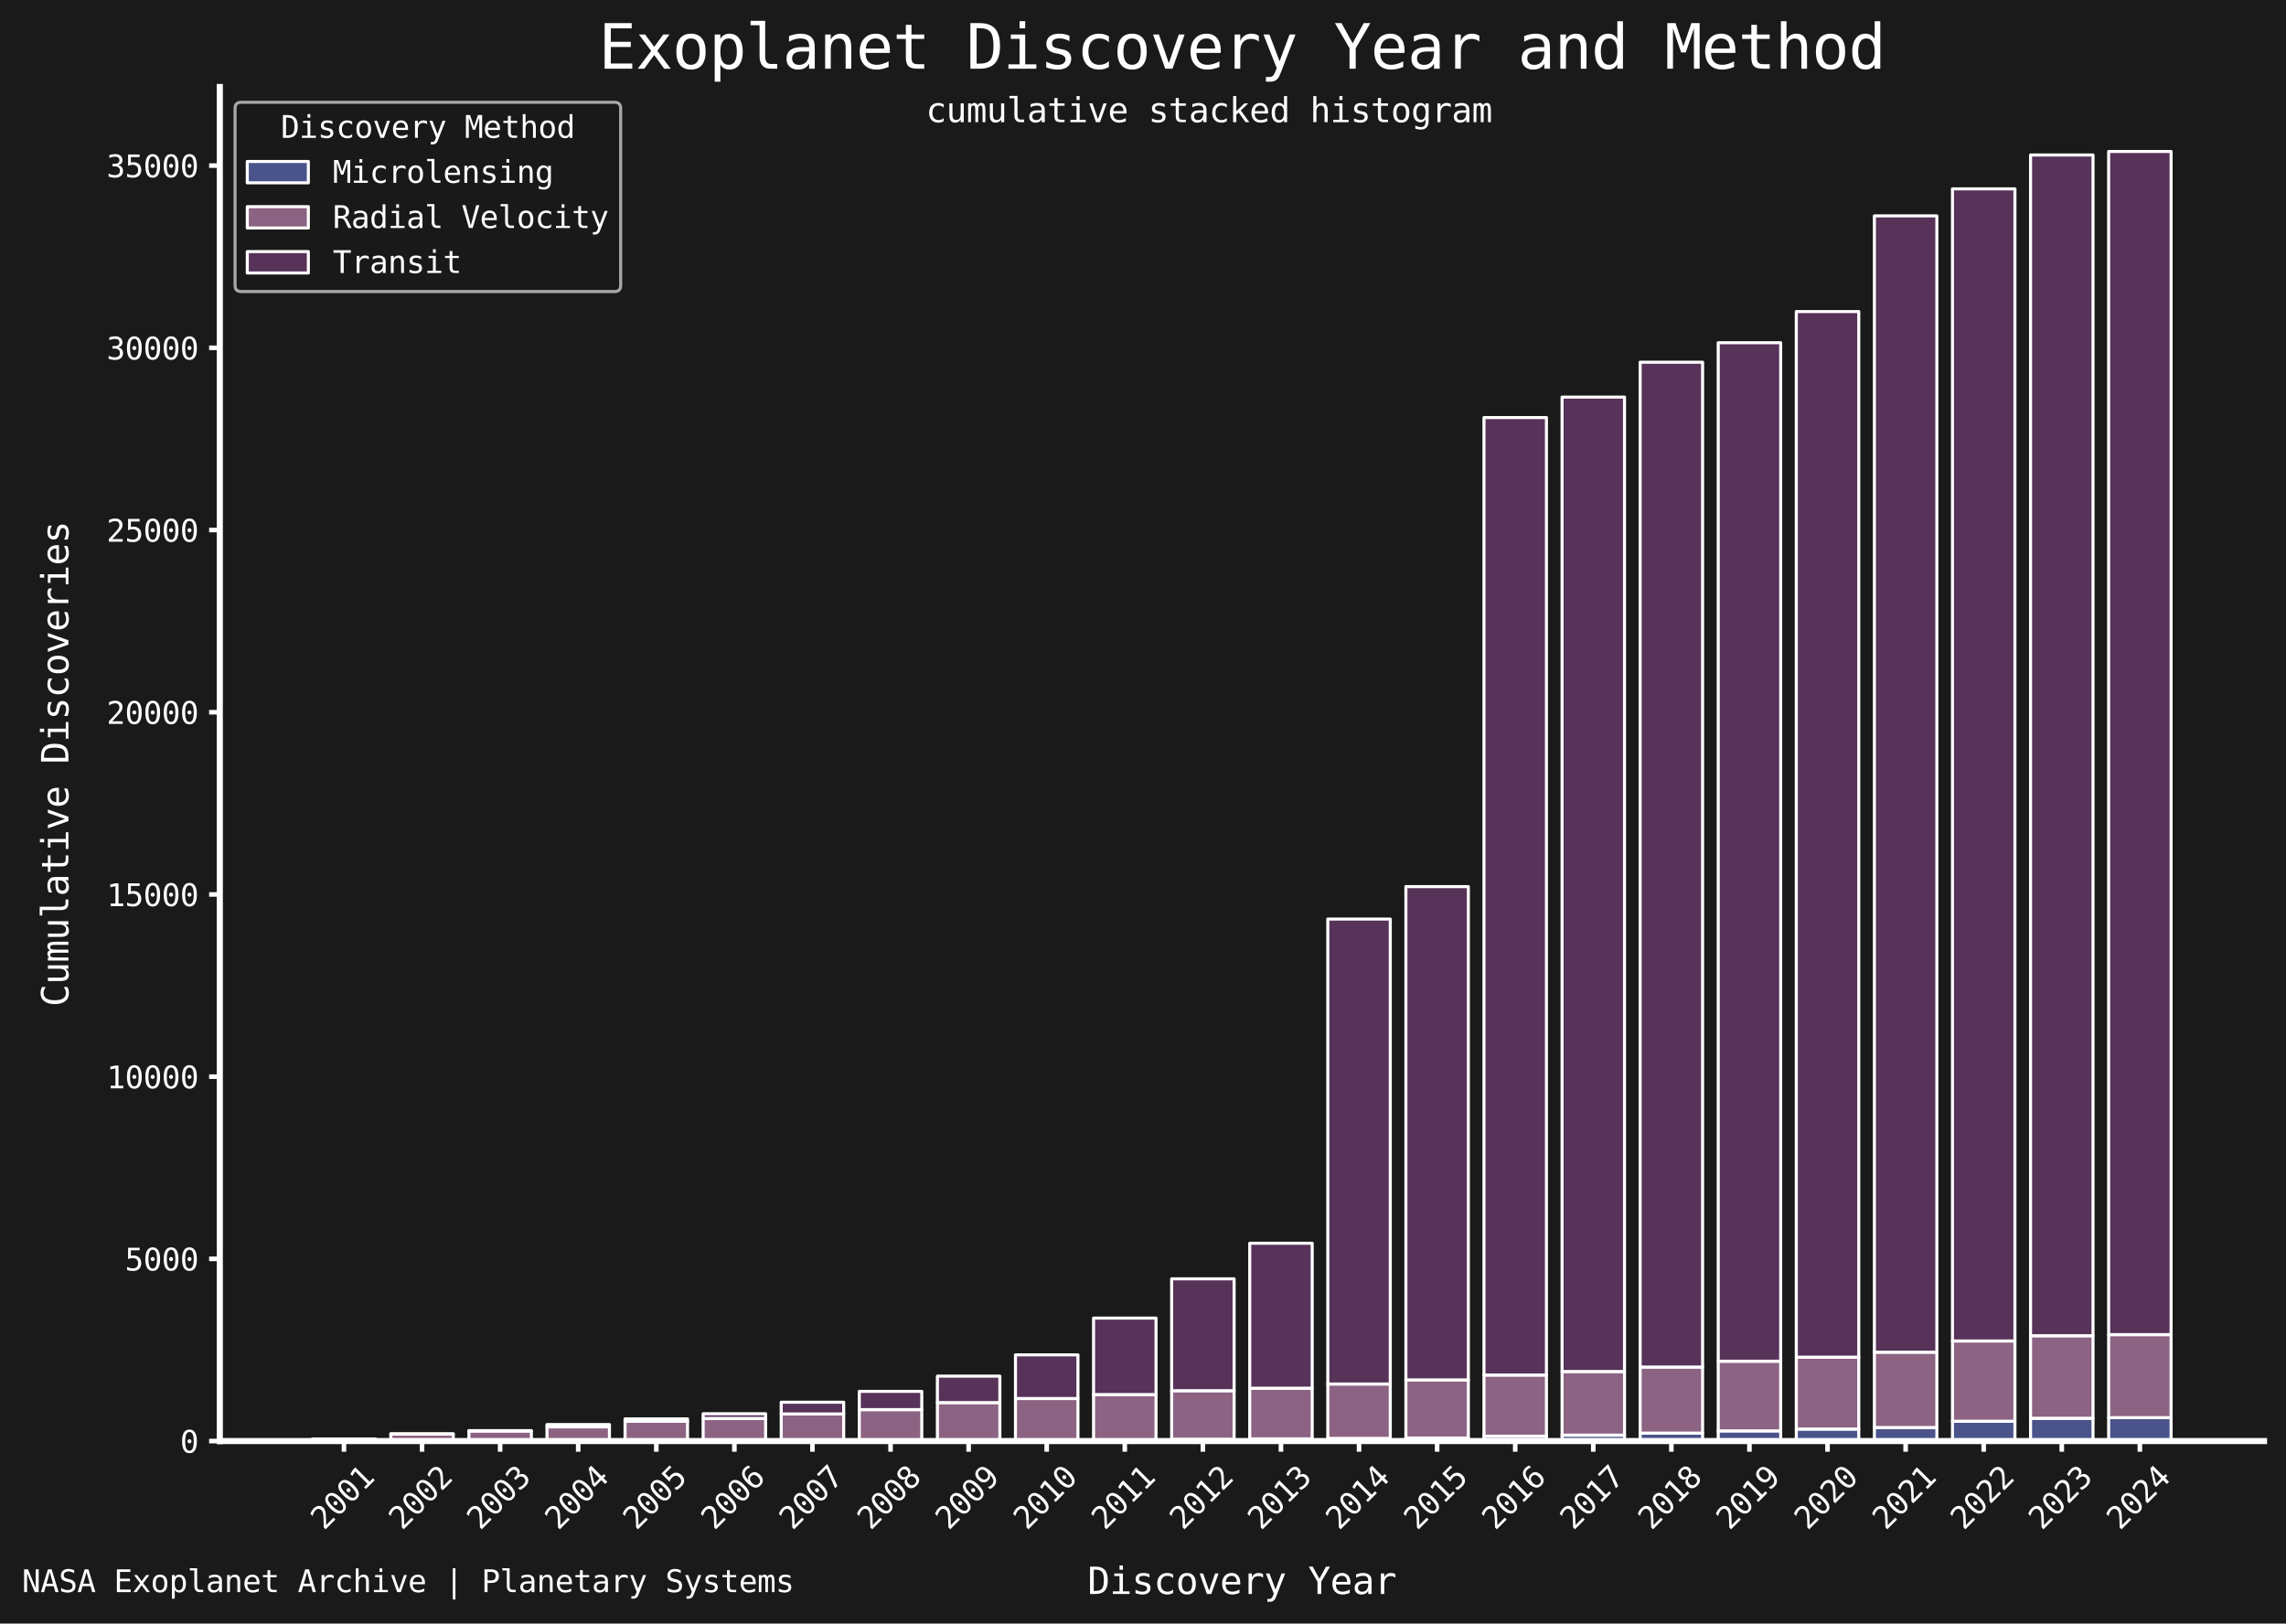 <?xml version="1.0" encoding="utf-8" standalone="no"?>
<!DOCTYPE svg PUBLIC "-//W3C//DTD SVG 1.1//EN"
  "http://www.w3.org/Graphics/SVG/1.1/DTD/svg11.dtd">
<svg xmlns:xlink="http://www.w3.org/1999/xlink" width="748.8pt" height="531.81pt" viewBox="0 0 748.8 531.81" xmlns="http://www.w3.org/2000/svg" version="1.1">
 <defs>
  <style type="text/css">*{stroke-linejoin: round; stroke-linecap: butt}</style>
 </defs>
 <g id="figure_1">
  <g id="patch_1">
   <path d="M 0 531.81 
L 748.8 531.81 
L 748.8 0 
L 0 0 
z
" style="fill: #1a1a1a"/>
  </g>
  <g id="axes_1">
   <g id="patch_2">
    <path d="M 72 472.023 
L 741.6 472.023 
L 741.6 28.503 
L 72 28.503 
z
" style="fill: #1a1a1a"/>
   </g>
   <g id="patch_3">
    <path d="M 690.702 472.023 
L 711.164 472.023 
L 711.164 464.348 
L 690.702 464.348 
z
" clip-path="url(#p6b2cb8bc27)" style="fill: #4a538a; stroke: #ffffff; stroke-linejoin: miter"/>
   </g>
   <g id="patch_4">
    <path d="M 665.125 472.023 
L 685.587 472.023 
L 685.587 464.551 
L 665.125 464.551 
z
" clip-path="url(#p6b2cb8bc27)" style="fill: #4a538a; stroke: #ffffff; stroke-linejoin: miter"/>
   </g>
   <g id="patch_5">
    <path d="M 639.549 472.023 
L 660.01 472.023 
L 660.01 465.542 
L 639.549 465.542 
z
" clip-path="url(#p6b2cb8bc27)" style="fill: #4a538a; stroke: #ffffff; stroke-linejoin: miter"/>
   </g>
   <g id="patch_6">
    <path d="M 613.972 472.023 
L 634.433 472.023 
L 634.433 467.595 
L 613.972 467.595 
z
" clip-path="url(#p6b2cb8bc27)" style="fill: #4a538a; stroke: #ffffff; stroke-linejoin: miter"/>
   </g>
   <g id="patch_7">
    <path d="M 588.395 472.023 
L 608.857 472.023 
L 608.857 468.084 
L 588.395 468.084 
z
" clip-path="url(#p6b2cb8bc27)" style="fill: #4a538a; stroke: #ffffff; stroke-linejoin: miter"/>
   </g>
   <g id="patch_8">
    <path d="M 562.818 472.023 
L 583.28 472.023 
L 583.28 468.693 
L 562.818 468.693 
z
" clip-path="url(#p6b2cb8bc27)" style="fill: #4a538a; stroke: #ffffff; stroke-linejoin: miter"/>
   </g>
   <g id="patch_9">
    <path d="M 537.242 472.023 
L 557.703 472.023 
L 557.703 469.421 
L 537.242 469.421 
z
" clip-path="url(#p6b2cb8bc27)" style="fill: #4a538a; stroke: #ffffff; stroke-linejoin: miter"/>
   </g>
   <g id="patch_10">
    <path d="M 511.665 472.023 
L 532.126 472.023 
L 532.126 470.089 
L 511.665 470.089 
z
" clip-path="url(#p6b2cb8bc27)" style="fill: #4a538a; stroke: #ffffff; stroke-linejoin: miter"/>
   </g>
   <g id="patch_11">
    <path d="M 486.088 472.023 
L 506.549 472.023 
L 506.549 470.436 
L 486.088 470.436 
z
" clip-path="url(#p6b2cb8bc27)" style="fill: #4a538a; stroke: #ffffff; stroke-linejoin: miter"/>
   </g>
   <g id="patch_12">
    <path d="M 460.511 472.023 
L 480.973 472.023 
L 480.973 471.02 
L 460.511 471.02 
z
" clip-path="url(#p6b2cb8bc27)" style="fill: #4a538a; stroke: #ffffff; stroke-linejoin: miter"/>
   </g>
   <g id="patch_13">
    <path d="M 434.934 472.023 
L 455.396 472.023 
L 455.396 471.14 
L 434.934 471.14 
z
" clip-path="url(#p6b2cb8bc27)" style="fill: #4a538a; stroke: #ffffff; stroke-linejoin: miter"/>
   </g>
   <g id="patch_14">
    <path d="M 409.358 472.023 
L 429.819 472.023 
L 429.819 471.307 
L 409.358 471.307 
z
" clip-path="url(#p6b2cb8bc27)" style="fill: #4a538a; stroke: #ffffff; stroke-linejoin: miter"/>
   </g>
   <g id="patch_15">
    <path d="M 383.781 472.023 
L 404.242 472.023 
L 404.242 471.462 
L 383.781 471.462 
z
" clip-path="url(#p6b2cb8bc27)" style="fill: #4a538a; stroke: #ffffff; stroke-linejoin: miter"/>
   </g>
   <g id="patch_16">
    <path d="M 358.204 472.023 
L 378.666 472.023 
L 378.666 471.641 
L 358.204 471.641 
z
" clip-path="url(#p6b2cb8bc27)" style="fill: #4a538a; stroke: #ffffff; stroke-linejoin: miter"/>
   </g>
   <g id="patch_17">
    <path d="M 332.627 472.023 
L 353.089 472.023 
L 353.089 471.665 
L 332.627 471.665 
z
" clip-path="url(#p6b2cb8bc27)" style="fill: #4a538a; stroke: #ffffff; stroke-linejoin: miter"/>
   </g>
   <g id="patch_18">
    <path d="M 307.051 472.023 
L 327.512 472.023 
L 327.512 471.713 
L 307.051 471.713 
z
" clip-path="url(#p6b2cb8bc27)" style="fill: #4a538a; stroke: #ffffff; stroke-linejoin: miter"/>
   </g>
   <g id="patch_19">
    <path d="M 281.474 472.023 
L 301.935 472.023 
L 301.935 471.772 
L 281.474 471.772 
z
" clip-path="url(#p6b2cb8bc27)" style="fill: #4a538a; stroke: #ffffff; stroke-linejoin: miter"/>
   </g>
   <g id="patch_20">
    <path d="M 255.897 472.023 
L 276.358 472.023 
L 276.358 471.88 
L 255.897 471.88 
z
" clip-path="url(#p6b2cb8bc27)" style="fill: #4a538a; stroke: #ffffff; stroke-linejoin: miter"/>
   </g>
   <g id="patch_21">
    <path d="M 230.32 472.023 
L 250.782 472.023 
L 250.782 471.88 
L 230.32 471.88 
z
" clip-path="url(#p6b2cb8bc27)" style="fill: #4a538a; stroke: #ffffff; stroke-linejoin: miter"/>
   </g>
   <g id="patch_22">
    <path d="M 204.743 472.023 
L 225.205 472.023 
L 225.205 471.916 
L 204.743 471.916 
z
" clip-path="url(#p6b2cb8bc27)" style="fill: #4a538a; stroke: #ffffff; stroke-linejoin: miter"/>
   </g>
   <g id="patch_23">
    <path d="M 179.167 472.023 
L 199.628 472.023 
L 199.628 471.999 
L 179.167 471.999 
z
" clip-path="url(#p6b2cb8bc27)" style="fill: #4a538a; stroke: #ffffff; stroke-linejoin: miter"/>
   </g>
   <g id="patch_24">
    <path d="M 153.59 472.023 
L 174.051 472.023 
L 174.051 472.023 
L 153.59 472.023 
z
" clip-path="url(#p6b2cb8bc27)" style="fill: #4a538a; stroke: #ffffff; stroke-linejoin: miter"/>
   </g>
   <g id="patch_25">
    <path d="M 128.013 472.023 
L 148.475 472.023 
L 148.475 472.023 
L 128.013 472.023 
z
" clip-path="url(#p6b2cb8bc27)" style="fill: #4a538a; stroke: #ffffff; stroke-linejoin: miter"/>
   </g>
   <g id="patch_26">
    <path d="M 102.436 472.023 
L 122.898 472.023 
L 122.898 472.023 
L 102.436 472.023 
z
" clip-path="url(#p6b2cb8bc27)" style="fill: #4a538a; stroke: #ffffff; stroke-linejoin: miter"/>
   </g>
   <g id="patch_27">
    <path d="M 690.702 464.348 
L 711.164 464.348 
L 711.164 437.156 
L 690.702 437.156 
z
" clip-path="url(#p6b2cb8bc27)" style="fill: #8c6382; stroke: #ffffff; stroke-linejoin: miter"/>
   </g>
   <g id="patch_28">
    <path d="M 665.125 464.551 
L 685.587 464.551 
L 685.587 437.514 
L 665.125 437.514 
z
" clip-path="url(#p6b2cb8bc27)" style="fill: #8c6382; stroke: #ffffff; stroke-linejoin: miter"/>
   </g>
   <g id="patch_29">
    <path d="M 639.549 465.542 
L 660.01 465.542 
L 660.01 439.245 
L 639.549 439.245 
z
" clip-path="url(#p6b2cb8bc27)" style="fill: #8c6382; stroke: #ffffff; stroke-linejoin: miter"/>
   </g>
   <g id="patch_30">
    <path d="M 613.972 467.595 
L 634.433 467.595 
L 634.433 442.91 
L 613.972 442.91 
z
" clip-path="url(#p6b2cb8bc27)" style="fill: #8c6382; stroke: #ffffff; stroke-linejoin: miter"/>
   </g>
   <g id="patch_31">
    <path d="M 588.395 468.084 
L 608.857 468.084 
L 608.857 444.557 
L 588.395 444.557 
z
" clip-path="url(#p6b2cb8bc27)" style="fill: #8c6382; stroke: #ffffff; stroke-linejoin: miter"/>
   </g>
   <g id="patch_32">
    <path d="M 562.818 468.693 
L 583.28 468.693 
L 583.28 445.858 
L 562.818 445.858 
z
" clip-path="url(#p6b2cb8bc27)" style="fill: #8c6382; stroke: #ffffff; stroke-linejoin: miter"/>
   </g>
   <g id="patch_33">
    <path d="M 537.242 469.421 
L 557.703 469.421 
L 557.703 447.78 
L 537.242 447.78 
z
" clip-path="url(#p6b2cb8bc27)" style="fill: #8c6382; stroke: #ffffff; stroke-linejoin: miter"/>
   </g>
   <g id="patch_34">
    <path d="M 511.665 470.089 
L 532.126 470.089 
L 532.126 449.248 
L 511.665 449.248 
z
" clip-path="url(#p6b2cb8bc27)" style="fill: #8c6382; stroke: #ffffff; stroke-linejoin: miter"/>
   </g>
   <g id="patch_35">
    <path d="M 486.088 470.436 
L 506.549 470.436 
L 506.549 450.406 
L 486.088 450.406 
z
" clip-path="url(#p6b2cb8bc27)" style="fill: #8c6382; stroke: #ffffff; stroke-linejoin: miter"/>
   </g>
   <g id="patch_36">
    <path d="M 460.511 471.02 
L 480.973 471.02 
L 480.973 451.994 
L 460.511 451.994 
z
" clip-path="url(#p6b2cb8bc27)" style="fill: #8c6382; stroke: #ffffff; stroke-linejoin: miter"/>
   </g>
   <g id="patch_37">
    <path d="M 434.934 471.14 
L 455.396 471.14 
L 455.396 453.33 
L 434.934 453.33 
z
" clip-path="url(#p6b2cb8bc27)" style="fill: #8c6382; stroke: #ffffff; stroke-linejoin: miter"/>
   </g>
   <g id="patch_38">
    <path d="M 409.358 471.307 
L 429.819 471.307 
L 429.819 454.703 
L 409.358 454.703 
z
" clip-path="url(#p6b2cb8bc27)" style="fill: #8c6382; stroke: #ffffff; stroke-linejoin: miter"/>
   </g>
   <g id="patch_39">
    <path d="M 383.781 471.462 
L 404.242 471.462 
L 404.242 455.527 
L 383.781 455.527 
z
" clip-path="url(#p6b2cb8bc27)" style="fill: #8c6382; stroke: #ffffff; stroke-linejoin: miter"/>
   </g>
   <g id="patch_40">
    <path d="M 358.204 471.641 
L 378.666 471.641 
L 378.666 456.792 
L 358.204 456.792 
z
" clip-path="url(#p6b2cb8bc27)" style="fill: #8c6382; stroke: #ffffff; stroke-linejoin: miter"/>
   </g>
   <g id="patch_41">
    <path d="M 332.627 471.665 
L 353.089 471.665 
L 353.089 458.081 
L 332.627 458.081 
z
" clip-path="url(#p6b2cb8bc27)" style="fill: #8c6382; stroke: #ffffff; stroke-linejoin: miter"/>
   </g>
   <g id="patch_42">
    <path d="M 307.051 471.713 
L 327.512 471.713 
L 327.512 459.418 
L 307.051 459.418 
z
" clip-path="url(#p6b2cb8bc27)" style="fill: #8c6382; stroke: #ffffff; stroke-linejoin: miter"/>
   </g>
   <g id="patch_43">
    <path d="M 281.474 471.772 
L 301.935 471.772 
L 301.935 461.722 
L 281.474 461.722 
z
" clip-path="url(#p6b2cb8bc27)" style="fill: #8c6382; stroke: #ffffff; stroke-linejoin: miter"/>
   </g>
   <g id="patch_44">
    <path d="M 255.897 471.88 
L 276.358 471.88 
L 276.358 463.13 
L 255.897 463.13 
z
" clip-path="url(#p6b2cb8bc27)" style="fill: #8c6382; stroke: #ffffff; stroke-linejoin: miter"/>
   </g>
   <g id="patch_45">
    <path d="M 230.32 471.88 
L 250.782 471.88 
L 250.782 464.611 
L 230.32 464.611 
z
" clip-path="url(#p6b2cb8bc27)" style="fill: #8c6382; stroke: #ffffff; stroke-linejoin: miter"/>
   </g>
   <g id="patch_46">
    <path d="M 204.743 471.916 
L 225.205 471.916 
L 225.205 465.506 
L 204.743 465.506 
z
" clip-path="url(#p6b2cb8bc27)" style="fill: #8c6382; stroke: #ffffff; stroke-linejoin: miter"/>
   </g>
   <g id="patch_47">
    <path d="M 179.167 471.999 
L 199.628 471.999 
L 199.628 467.368 
L 179.167 467.368 
z
" clip-path="url(#p6b2cb8bc27)" style="fill: #8c6382; stroke: #ffffff; stroke-linejoin: miter"/>
   </g>
   <g id="patch_48">
    <path d="M 153.59 472.023 
L 174.051 472.023 
L 174.051 468.729 
L 153.59 468.729 
z
" clip-path="url(#p6b2cb8bc27)" style="fill: #8c6382; stroke: #ffffff; stroke-linejoin: miter"/>
   </g>
   <g id="patch_49">
    <path d="M 128.013 472.023 
L 148.475 472.023 
L 148.475 469.743 
L 128.013 469.743 
z
" clip-path="url(#p6b2cb8bc27)" style="fill: #8c6382; stroke: #ffffff; stroke-linejoin: miter"/>
   </g>
   <g id="patch_50">
    <path d="M 102.436 472.023 
L 122.898 472.023 
L 122.898 471.343 
L 102.436 471.343 
z
" clip-path="url(#p6b2cb8bc27)" style="fill: #8c6382; stroke: #ffffff; stroke-linejoin: miter"/>
   </g>
   <g id="patch_51">
    <path d="M 690.702 437.156 
L 711.164 437.156 
L 711.164 49.623 
L 690.702 49.623 
z
" clip-path="url(#p6b2cb8bc27)" style="fill: #573259; stroke: #ffffff; stroke-linejoin: miter"/>
   </g>
   <g id="patch_52">
    <path d="M 665.125 437.514 
L 685.587 437.514 
L 685.587 50.769 
L 665.125 50.769 
z
" clip-path="url(#p6b2cb8bc27)" style="fill: #573259; stroke: #ffffff; stroke-linejoin: miter"/>
   </g>
   <g id="patch_53">
    <path d="M 639.549 439.245 
L 660.01 439.245 
L 660.01 61.858 
L 639.549 61.858 
z
" clip-path="url(#p6b2cb8bc27)" style="fill: #573259; stroke: #ffffff; stroke-linejoin: miter"/>
   </g>
   <g id="patch_54">
    <path d="M 613.972 442.91 
L 634.433 442.91 
L 634.433 70.715 
L 613.972 70.715 
z
" clip-path="url(#p6b2cb8bc27)" style="fill: #573259; stroke: #ffffff; stroke-linejoin: miter"/>
   </g>
   <g id="patch_55">
    <path d="M 588.395 444.557 
L 608.857 444.557 
L 608.857 102.049 
L 588.395 102.049 
z
" clip-path="url(#p6b2cb8bc27)" style="fill: #573259; stroke: #ffffff; stroke-linejoin: miter"/>
   </g>
   <g id="patch_56">
    <path d="M 562.818 445.858 
L 583.28 445.858 
L 583.28 112.266 
L 562.818 112.266 
z
" clip-path="url(#p6b2cb8bc27)" style="fill: #573259; stroke: #ffffff; stroke-linejoin: miter"/>
   </g>
   <g id="patch_57">
    <path d="M 537.242 447.78 
L 557.703 447.78 
L 557.703 118.64 
L 537.242 118.64 
z
" clip-path="url(#p6b2cb8bc27)" style="fill: #573259; stroke: #ffffff; stroke-linejoin: miter"/>
   </g>
   <g id="patch_58">
    <path d="M 511.665 449.248 
L 532.126 449.248 
L 532.126 130.076 
L 511.665 130.076 
z
" clip-path="url(#p6b2cb8bc27)" style="fill: #573259; stroke: #ffffff; stroke-linejoin: miter"/>
   </g>
   <g id="patch_59">
    <path d="M 486.088 450.406 
L 506.549 450.406 
L 506.549 136.772 
L 486.088 136.772 
z
" clip-path="url(#p6b2cb8bc27)" style="fill: #573259; stroke: #ffffff; stroke-linejoin: miter"/>
   </g>
   <g id="patch_60">
    <path d="M 460.511 451.994 
L 480.973 451.994 
L 480.973 290.408 
L 460.511 290.408 
z
" clip-path="url(#p6b2cb8bc27)" style="fill: #573259; stroke: #ffffff; stroke-linejoin: miter"/>
   </g>
   <g id="patch_61">
    <path d="M 434.934 453.33 
L 455.396 453.33 
L 455.396 301.043 
L 434.934 301.043 
z
" clip-path="url(#p6b2cb8bc27)" style="fill: #573259; stroke: #ffffff; stroke-linejoin: miter"/>
   </g>
   <g id="patch_62">
    <path d="M 409.358 454.703 
L 429.819 454.703 
L 429.819 407.231 
L 409.358 407.231 
z
" clip-path="url(#p6b2cb8bc27)" style="fill: #573259; stroke: #ffffff; stroke-linejoin: miter"/>
   </g>
   <g id="patch_63">
    <path d="M 383.781 455.527 
L 404.242 455.527 
L 404.242 418.893 
L 383.781 418.893 
z
" clip-path="url(#p6b2cb8bc27)" style="fill: #573259; stroke: #ffffff; stroke-linejoin: miter"/>
   </g>
   <g id="patch_64">
    <path d="M 358.204 456.792 
L 378.666 456.792 
L 378.666 431.749 
L 358.204 431.749 
z
" clip-path="url(#p6b2cb8bc27)" style="fill: #573259; stroke: #ffffff; stroke-linejoin: miter"/>
   </g>
   <g id="patch_65">
    <path d="M 332.627 458.081 
L 353.089 458.081 
L 353.089 443.793 
L 332.627 443.793 
z
" clip-path="url(#p6b2cb8bc27)" style="fill: #573259; stroke: #ffffff; stroke-linejoin: miter"/>
   </g>
   <g id="patch_66">
    <path d="M 307.051 459.418 
L 327.512 459.418 
L 327.512 450.764 
L 307.051 450.764 
z
" clip-path="url(#p6b2cb8bc27)" style="fill: #573259; stroke: #ffffff; stroke-linejoin: miter"/>
   </g>
   <g id="patch_67">
    <path d="M 281.474 461.722 
L 301.935 461.722 
L 301.935 455.742 
L 281.474 455.742 
z
" clip-path="url(#p6b2cb8bc27)" style="fill: #573259; stroke: #ffffff; stroke-linejoin: miter"/>
   </g>
   <g id="patch_68">
    <path d="M 255.897 463.13 
L 276.358 463.13 
L 276.358 459.299 
L 255.897 459.299 
z
" clip-path="url(#p6b2cb8bc27)" style="fill: #573259; stroke: #ffffff; stroke-linejoin: miter"/>
   </g>
   <g id="patch_69">
    <path d="M 230.32 464.611 
L 250.782 464.611 
L 250.782 463.071 
L 230.32 463.071 
z
" clip-path="url(#p6b2cb8bc27)" style="fill: #573259; stroke: #ffffff; stroke-linejoin: miter"/>
   </g>
   <g id="patch_70">
    <path d="M 204.743 465.506 
L 225.205 465.506 
L 225.205 464.754 
L 204.743 464.754 
z
" clip-path="url(#p6b2cb8bc27)" style="fill: #573259; stroke: #ffffff; stroke-linejoin: miter"/>
   </g>
   <g id="patch_71">
    <path d="M 179.167 467.368 
L 199.628 467.368 
L 199.628 466.616 
L 179.167 466.616 
z
" clip-path="url(#p6b2cb8bc27)" style="fill: #573259; stroke: #ffffff; stroke-linejoin: miter"/>
   </g>
   <g id="patch_72">
    <path d="M 153.59 468.729 
L 174.051 468.729 
L 174.051 468.609 
L 153.59 468.609 
z
" clip-path="url(#p6b2cb8bc27)" style="fill: #573259; stroke: #ffffff; stroke-linejoin: miter"/>
   </g>
   <g id="patch_73">
    <path d="M 128.013 469.743 
L 148.475 469.743 
L 148.475 469.624 
L 128.013 469.624 
z
" clip-path="url(#p6b2cb8bc27)" style="fill: #573259; stroke: #ffffff; stroke-linejoin: miter"/>
   </g>
   <g id="patch_74">
    <path d="M 102.436 471.343 
L 122.898 471.343 
L 122.898 471.343 
L 102.436 471.343 
z
" clip-path="url(#p6b2cb8bc27)" style="fill: #573259; stroke: #ffffff; stroke-linejoin: miter"/>
   </g>
   <g id="matplotlib.axis_1">
    <g id="xtick_1">
     <g id="line2d_1">
      <defs>
       <path id="m085804a9d3" d="M 0 0 
L 0 3.5 
" style="stroke: #ffffff; stroke-width: 1.5"/>
      </defs>
      <g>
       <use xlink:href="#m085804a9d3" x="700.933" y="472.023" style="fill: #ffffff; stroke: #ffffff; stroke-width: 1.5"/>
      </g>
     </g>
     <g id="text_1">
      <!-- 2024 -->
      <g style="fill: #ffffff" transform="translate(694.389 501.462) rotate(-45) scale(0.1 -0.1)">
       <defs>
        <path id="DejaVuSansMono-32" d="M 1166 531 
L 3309 531 
L 3309 0 
L 475 0 
L 475 531 
Q 1059 1147 1496 1619 
Q 1934 2091 2100 2284 
Q 2413 2666 2522 2902 
Q 2631 3138 2631 3384 
Q 2631 3775 2401 3997 
Q 2172 4219 1772 4219 
Q 1488 4219 1175 4116 
Q 863 4013 513 3803 
L 513 4441 
Q 834 4594 1145 4672 
Q 1456 4750 1759 4750 
Q 2444 4750 2861 4386 
Q 3278 4022 3278 3431 
Q 3278 3131 3139 2831 
Q 3000 2531 2688 2169 
Q 2513 1966 2180 1606 
Q 1847 1247 1166 531 
z
" transform="scale(0.016)"/>
        <path id="DejaVuSansMono-30" d="M 1509 2344 
Q 1509 2516 1629 2641 
Q 1750 2766 1919 2766 
Q 2094 2766 2219 2641 
Q 2344 2516 2344 2344 
Q 2344 2169 2220 2047 
Q 2097 1925 1919 1925 
Q 1744 1925 1626 2044 
Q 1509 2163 1509 2344 
z
M 1925 4250 
Q 1484 4250 1267 3775 
Q 1050 3300 1050 2328 
Q 1050 1359 1267 884 
Q 1484 409 1925 409 
Q 2369 409 2586 884 
Q 2803 1359 2803 2328 
Q 2803 3300 2586 3775 
Q 2369 4250 1925 4250 
z
M 1925 4750 
Q 2672 4750 3055 4137 
Q 3438 3525 3438 2328 
Q 3438 1134 3055 521 
Q 2672 -91 1925 -91 
Q 1178 -91 797 521 
Q 416 1134 416 2328 
Q 416 3525 797 4137 
Q 1178 4750 1925 4750 
z
" transform="scale(0.016)"/>
        <path id="DejaVuSansMono-34" d="M 2297 4091 
L 825 1625 
L 2297 1625 
L 2297 4091 
z
M 2194 4666 
L 2925 4666 
L 2925 1625 
L 3547 1625 
L 3547 1113 
L 2925 1113 
L 2925 0 
L 2297 0 
L 2297 1113 
L 319 1113 
L 319 1709 
L 2194 4666 
z
" transform="scale(0.016)"/>
       </defs>
       <use xlink:href="#DejaVuSansMono-32"/>
       <use xlink:href="#DejaVuSansMono-30" x="60.205"/>
       <use xlink:href="#DejaVuSansMono-32" x="120.41"/>
       <use xlink:href="#DejaVuSansMono-34" x="180.615"/>
      </g>
     </g>
    </g>
    <g id="xtick_2">
     <g id="line2d_2">
      <g>
       <use xlink:href="#m085804a9d3" x="675.356" y="472.023" style="fill: #ffffff; stroke: #ffffff; stroke-width: 1.5"/>
      </g>
     </g>
     <g id="text_2">
      <!-- 2023 -->
      <g style="fill: #ffffff" transform="translate(668.812 501.462) rotate(-45) scale(0.1 -0.1)">
       <defs>
        <path id="DejaVuSansMono-33" d="M 2425 2497 
Q 2884 2375 3128 2064 
Q 3372 1753 3372 1288 
Q 3372 644 2939 276 
Q 2506 -91 1741 -91 
Q 1419 -91 1084 -31 
Q 750 28 428 141 
L 428 769 
Q 747 603 1056 522 
Q 1366 441 1672 441 
Q 2191 441 2469 675 
Q 2747 909 2747 1350 
Q 2747 1756 2469 1995 
Q 2191 2234 1716 2234 
L 1234 2234 
L 1234 2753 
L 1716 2753 
Q 2150 2753 2394 2943 
Q 2638 3134 2638 3475 
Q 2638 3834 2411 4026 
Q 2184 4219 1766 4219 
Q 1488 4219 1191 4156 
Q 894 4094 569 3969 
L 569 4550 
Q 947 4650 1242 4700 
Q 1538 4750 1766 4750 
Q 2447 4750 2855 4408 
Q 3263 4066 3263 3500 
Q 3263 3116 3048 2859 
Q 2834 2603 2425 2497 
z
" transform="scale(0.016)"/>
       </defs>
       <use xlink:href="#DejaVuSansMono-32"/>
       <use xlink:href="#DejaVuSansMono-30" x="60.205"/>
       <use xlink:href="#DejaVuSansMono-32" x="120.41"/>
       <use xlink:href="#DejaVuSansMono-33" x="180.615"/>
      </g>
     </g>
    </g>
    <g id="xtick_3">
     <g id="line2d_3">
      <g>
       <use xlink:href="#m085804a9d3" x="649.779" y="472.023" style="fill: #ffffff; stroke: #ffffff; stroke-width: 1.5"/>
      </g>
     </g>
     <g id="text_3">
      <!-- 2022 -->
      <g style="fill: #ffffff" transform="translate(643.235 501.462) rotate(-45) scale(0.1 -0.1)">
       <use xlink:href="#DejaVuSansMono-32"/>
       <use xlink:href="#DejaVuSansMono-30" x="60.205"/>
       <use xlink:href="#DejaVuSansMono-32" x="120.41"/>
       <use xlink:href="#DejaVuSansMono-32" x="180.615"/>
      </g>
     </g>
    </g>
    <g id="xtick_4">
     <g id="line2d_4">
      <g>
       <use xlink:href="#m085804a9d3" x="624.203" y="472.023" style="fill: #ffffff; stroke: #ffffff; stroke-width: 1.5"/>
      </g>
     </g>
     <g id="text_4">
      <!-- 2021 -->
      <g style="fill: #ffffff" transform="translate(617.659 501.462) rotate(-45) scale(0.1 -0.1)">
       <defs>
        <path id="DejaVuSansMono-31" d="M 844 531 
L 1825 531 
L 1825 4097 
L 769 3859 
L 769 4434 
L 1819 4666 
L 2450 4666 
L 2450 531 
L 3419 531 
L 3419 0 
L 844 0 
L 844 531 
z
" transform="scale(0.016)"/>
       </defs>
       <use xlink:href="#DejaVuSansMono-32"/>
       <use xlink:href="#DejaVuSansMono-30" x="60.205"/>
       <use xlink:href="#DejaVuSansMono-32" x="120.41"/>
       <use xlink:href="#DejaVuSansMono-31" x="180.615"/>
      </g>
     </g>
    </g>
    <g id="xtick_5">
     <g id="line2d_5">
      <g>
       <use xlink:href="#m085804a9d3" x="598.626" y="472.023" style="fill: #ffffff; stroke: #ffffff; stroke-width: 1.5"/>
      </g>
     </g>
     <g id="text_5">
      <!-- 2020 -->
      <g style="fill: #ffffff" transform="translate(592.082 501.462) rotate(-45) scale(0.1 -0.1)">
       <use xlink:href="#DejaVuSansMono-32"/>
       <use xlink:href="#DejaVuSansMono-30" x="60.205"/>
       <use xlink:href="#DejaVuSansMono-32" x="120.41"/>
       <use xlink:href="#DejaVuSansMono-30" x="180.615"/>
      </g>
     </g>
    </g>
    <g id="xtick_6">
     <g id="line2d_6">
      <g>
       <use xlink:href="#m085804a9d3" x="573.049" y="472.023" style="fill: #ffffff; stroke: #ffffff; stroke-width: 1.5"/>
      </g>
     </g>
     <g id="text_6">
      <!-- 2019 -->
      <g style="fill: #ffffff" transform="translate(566.505 501.462) rotate(-45) scale(0.1 -0.1)">
       <defs>
        <path id="DejaVuSansMono-39" d="M 1863 2069 
Q 2266 2069 2495 2359 
Q 2725 2650 2725 3163 
Q 2725 3675 2495 3965 
Q 2266 4256 1863 4256 
Q 1444 4256 1231 3979 
Q 1019 3703 1019 3163 
Q 1019 2619 1230 2344 
Q 1441 2069 1863 2069 
z
M 738 97 
L 738 678 
Q 934 563 1156 502 
Q 1378 441 1619 441 
Q 2219 441 2526 892 
Q 2834 1344 2834 2222 
Q 2688 1909 2422 1742 
Q 2156 1575 1813 1575 
Q 1138 1575 767 1990 
Q 397 2406 397 3169 
Q 397 3922 776 4336 
Q 1156 4750 1850 4750 
Q 2663 4750 3041 4165 
Q 3419 3581 3419 2328 
Q 3419 1150 2964 529 
Q 2509 -91 1644 -91 
Q 1416 -91 1184 -42 
Q 953 6 738 97 
z
" transform="scale(0.016)"/>
       </defs>
       <use xlink:href="#DejaVuSansMono-32"/>
       <use xlink:href="#DejaVuSansMono-30" x="60.205"/>
       <use xlink:href="#DejaVuSansMono-31" x="120.41"/>
       <use xlink:href="#DejaVuSansMono-39" x="180.615"/>
      </g>
     </g>
    </g>
    <g id="xtick_7">
     <g id="line2d_7">
      <g>
       <use xlink:href="#m085804a9d3" x="547.472" y="472.023" style="fill: #ffffff; stroke: #ffffff; stroke-width: 1.5"/>
      </g>
     </g>
     <g id="text_7">
      <!-- 2018 -->
      <g style="fill: #ffffff" transform="translate(540.928 501.462) rotate(-45) scale(0.1 -0.1)">
       <defs>
        <path id="DejaVuSansMono-38" d="M 1925 2216 
Q 1503 2216 1273 1980 
Q 1044 1744 1044 1313 
Q 1044 881 1276 642 
Q 1509 403 1925 403 
Q 2350 403 2579 639 
Q 2809 875 2809 1313 
Q 2809 1741 2576 1978 
Q 2344 2216 1925 2216 
z
M 1375 2478 
Q 972 2581 745 2862 
Q 519 3144 519 3541 
Q 519 4097 897 4423 
Q 1275 4750 1925 4750 
Q 2578 4750 2956 4423 
Q 3334 4097 3334 3541 
Q 3334 3144 3107 2862 
Q 2881 2581 2478 2478 
Q 2947 2375 3195 2062 
Q 3444 1750 3444 1253 
Q 3444 622 3041 265 
Q 2638 -91 1925 -91 
Q 1213 -91 811 264 
Q 409 619 409 1247 
Q 409 1747 657 2061 
Q 906 2375 1375 2478 
z
M 1147 3481 
Q 1147 3106 1347 2909 
Q 1547 2713 1925 2713 
Q 2306 2713 2506 2909 
Q 2706 3106 2706 3481 
Q 2706 3863 2507 4063 
Q 2309 4263 1925 4263 
Q 1547 4263 1347 4061 
Q 1147 3859 1147 3481 
z
" transform="scale(0.016)"/>
       </defs>
       <use xlink:href="#DejaVuSansMono-32"/>
       <use xlink:href="#DejaVuSansMono-30" x="60.205"/>
       <use xlink:href="#DejaVuSansMono-31" x="120.41"/>
       <use xlink:href="#DejaVuSansMono-38" x="180.615"/>
      </g>
     </g>
    </g>
    <g id="xtick_8">
     <g id="line2d_8">
      <g>
       <use xlink:href="#m085804a9d3" x="521.895" y="472.023" style="fill: #ffffff; stroke: #ffffff; stroke-width: 1.5"/>
      </g>
     </g>
     <g id="text_8">
      <!-- 2017 -->
      <g style="fill: #ffffff" transform="translate(515.351 501.462) rotate(-45) scale(0.1 -0.1)">
       <defs>
        <path id="DejaVuSansMono-37" d="M 434 4666 
L 3372 4666 
L 3372 4397 
L 1703 0 
L 1044 0 
L 2669 4134 
L 434 4134 
L 434 4666 
z
" transform="scale(0.016)"/>
       </defs>
       <use xlink:href="#DejaVuSansMono-32"/>
       <use xlink:href="#DejaVuSansMono-30" x="60.205"/>
       <use xlink:href="#DejaVuSansMono-31" x="120.41"/>
       <use xlink:href="#DejaVuSansMono-37" x="180.615"/>
      </g>
     </g>
    </g>
    <g id="xtick_9">
     <g id="line2d_9">
      <g>
       <use xlink:href="#m085804a9d3" x="496.319" y="472.023" style="fill: #ffffff; stroke: #ffffff; stroke-width: 1.5"/>
      </g>
     </g>
     <g id="text_9">
      <!-- 2016 -->
      <g style="fill: #ffffff" transform="translate(489.775 501.462) rotate(-45) scale(0.1 -0.1)">
       <defs>
        <path id="DejaVuSansMono-36" d="M 3097 4563 
L 3097 3981 
Q 2900 4097 2678 4158 
Q 2456 4219 2216 4219 
Q 1616 4219 1306 3767 
Q 997 3316 997 2438 
Q 1147 2750 1412 2917 
Q 1678 3084 2022 3084 
Q 2697 3084 3067 2670 
Q 3438 2256 3438 1497 
Q 3438 741 3056 325 
Q 2675 -91 1984 -91 
Q 1172 -91 794 492 
Q 416 1075 416 2328 
Q 416 3509 870 4129 
Q 1325 4750 2188 4750 
Q 2419 4750 2650 4701 
Q 2881 4653 3097 4563 
z
M 1972 2591 
Q 1569 2591 1337 2300 
Q 1106 2009 1106 1497 
Q 1106 984 1337 693 
Q 1569 403 1972 403 
Q 2391 403 2603 679 
Q 2816 956 2816 1497 
Q 2816 2041 2603 2316 
Q 2391 2591 1972 2591 
z
" transform="scale(0.016)"/>
       </defs>
       <use xlink:href="#DejaVuSansMono-32"/>
       <use xlink:href="#DejaVuSansMono-30" x="60.205"/>
       <use xlink:href="#DejaVuSansMono-31" x="120.41"/>
       <use xlink:href="#DejaVuSansMono-36" x="180.615"/>
      </g>
     </g>
    </g>
    <g id="xtick_10">
     <g id="line2d_10">
      <g>
       <use xlink:href="#m085804a9d3" x="470.742" y="472.023" style="fill: #ffffff; stroke: #ffffff; stroke-width: 1.5"/>
      </g>
     </g>
     <g id="text_10">
      <!-- 2015 -->
      <g style="fill: #ffffff" transform="translate(464.198 501.462) rotate(-45) scale(0.1 -0.1)">
       <defs>
        <path id="DejaVuSansMono-35" d="M 647 4666 
L 3009 4666 
L 3009 4134 
L 1222 4134 
L 1222 2988 
Q 1356 3038 1492 3061 
Q 1628 3084 1766 3084 
Q 2491 3084 2916 2656 
Q 3341 2228 3341 1497 
Q 3341 759 2895 334 
Q 2450 -91 1678 -91 
Q 1306 -91 998 -41 
Q 691 9 447 109 
L 447 750 
Q 734 594 1025 517 
Q 1316 441 1619 441 
Q 2141 441 2423 716 
Q 2706 991 2706 1497 
Q 2706 1997 2414 2275 
Q 2122 2553 1600 2553 
Q 1347 2553 1106 2495 
Q 866 2438 647 2322 
L 647 4666 
z
" transform="scale(0.016)"/>
       </defs>
       <use xlink:href="#DejaVuSansMono-32"/>
       <use xlink:href="#DejaVuSansMono-30" x="60.205"/>
       <use xlink:href="#DejaVuSansMono-31" x="120.41"/>
       <use xlink:href="#DejaVuSansMono-35" x="180.615"/>
      </g>
     </g>
    </g>
    <g id="xtick_11">
     <g id="line2d_11">
      <g>
       <use xlink:href="#m085804a9d3" x="445.165" y="472.023" style="fill: #ffffff; stroke: #ffffff; stroke-width: 1.5"/>
      </g>
     </g>
     <g id="text_11">
      <!-- 2014 -->
      <g style="fill: #ffffff" transform="translate(438.621 501.462) rotate(-45) scale(0.1 -0.1)">
       <use xlink:href="#DejaVuSansMono-32"/>
       <use xlink:href="#DejaVuSansMono-30" x="60.205"/>
       <use xlink:href="#DejaVuSansMono-31" x="120.41"/>
       <use xlink:href="#DejaVuSansMono-34" x="180.615"/>
      </g>
     </g>
    </g>
    <g id="xtick_12">
     <g id="line2d_12">
      <g>
       <use xlink:href="#m085804a9d3" x="419.588" y="472.023" style="fill: #ffffff; stroke: #ffffff; stroke-width: 1.5"/>
      </g>
     </g>
     <g id="text_12">
      <!-- 2013 -->
      <g style="fill: #ffffff" transform="translate(413.044 501.462) rotate(-45) scale(0.1 -0.1)">
       <use xlink:href="#DejaVuSansMono-32"/>
       <use xlink:href="#DejaVuSansMono-30" x="60.205"/>
       <use xlink:href="#DejaVuSansMono-31" x="120.41"/>
       <use xlink:href="#DejaVuSansMono-33" x="180.615"/>
      </g>
     </g>
    </g>
    <g id="xtick_13">
     <g id="line2d_13">
      <g>
       <use xlink:href="#m085804a9d3" x="394.012" y="472.023" style="fill: #ffffff; stroke: #ffffff; stroke-width: 1.5"/>
      </g>
     </g>
     <g id="text_13">
      <!-- 2012 -->
      <g style="fill: #ffffff" transform="translate(387.468 501.462) rotate(-45) scale(0.1 -0.1)">
       <use xlink:href="#DejaVuSansMono-32"/>
       <use xlink:href="#DejaVuSansMono-30" x="60.205"/>
       <use xlink:href="#DejaVuSansMono-31" x="120.41"/>
       <use xlink:href="#DejaVuSansMono-32" x="180.615"/>
      </g>
     </g>
    </g>
    <g id="xtick_14">
     <g id="line2d_14">
      <g>
       <use xlink:href="#m085804a9d3" x="368.435" y="472.023" style="fill: #ffffff; stroke: #ffffff; stroke-width: 1.5"/>
      </g>
     </g>
     <g id="text_14">
      <!-- 2011 -->
      <g style="fill: #ffffff" transform="translate(361.891 501.462) rotate(-45) scale(0.1 -0.1)">
       <use xlink:href="#DejaVuSansMono-32"/>
       <use xlink:href="#DejaVuSansMono-30" x="60.205"/>
       <use xlink:href="#DejaVuSansMono-31" x="120.41"/>
       <use xlink:href="#DejaVuSansMono-31" x="180.615"/>
      </g>
     </g>
    </g>
    <g id="xtick_15">
     <g id="line2d_15">
      <g>
       <use xlink:href="#m085804a9d3" x="342.858" y="472.023" style="fill: #ffffff; stroke: #ffffff; stroke-width: 1.5"/>
      </g>
     </g>
     <g id="text_15">
      <!-- 2010 -->
      <g style="fill: #ffffff" transform="translate(336.314 501.462) rotate(-45) scale(0.1 -0.1)">
       <use xlink:href="#DejaVuSansMono-32"/>
       <use xlink:href="#DejaVuSansMono-30" x="60.205"/>
       <use xlink:href="#DejaVuSansMono-31" x="120.41"/>
       <use xlink:href="#DejaVuSansMono-30" x="180.615"/>
      </g>
     </g>
    </g>
    <g id="xtick_16">
     <g id="line2d_16">
      <g>
       <use xlink:href="#m085804a9d3" x="317.281" y="472.023" style="fill: #ffffff; stroke: #ffffff; stroke-width: 1.5"/>
      </g>
     </g>
     <g id="text_16">
      <!-- 2009 -->
      <g style="fill: #ffffff" transform="translate(310.737 501.462) rotate(-45) scale(0.1 -0.1)">
       <use xlink:href="#DejaVuSansMono-32"/>
       <use xlink:href="#DejaVuSansMono-30" x="60.205"/>
       <use xlink:href="#DejaVuSansMono-30" x="120.41"/>
       <use xlink:href="#DejaVuSansMono-39" x="180.615"/>
      </g>
     </g>
    </g>
    <g id="xtick_17">
     <g id="line2d_17">
      <g>
       <use xlink:href="#m085804a9d3" x="291.705" y="472.023" style="fill: #ffffff; stroke: #ffffff; stroke-width: 1.5"/>
      </g>
     </g>
     <g id="text_17">
      <!-- 2008 -->
      <g style="fill: #ffffff" transform="translate(285.16 501.462) rotate(-45) scale(0.1 -0.1)">
       <use xlink:href="#DejaVuSansMono-32"/>
       <use xlink:href="#DejaVuSansMono-30" x="60.205"/>
       <use xlink:href="#DejaVuSansMono-30" x="120.41"/>
       <use xlink:href="#DejaVuSansMono-38" x="180.615"/>
      </g>
     </g>
    </g>
    <g id="xtick_18">
     <g id="line2d_18">
      <g>
       <use xlink:href="#m085804a9d3" x="266.128" y="472.023" style="fill: #ffffff; stroke: #ffffff; stroke-width: 1.5"/>
      </g>
     </g>
     <g id="text_18">
      <!-- 2007 -->
      <g style="fill: #ffffff" transform="translate(259.584 501.462) rotate(-45) scale(0.1 -0.1)">
       <use xlink:href="#DejaVuSansMono-32"/>
       <use xlink:href="#DejaVuSansMono-30" x="60.205"/>
       <use xlink:href="#DejaVuSansMono-30" x="120.41"/>
       <use xlink:href="#DejaVuSansMono-37" x="180.615"/>
      </g>
     </g>
    </g>
    <g id="xtick_19">
     <g id="line2d_19">
      <g>
       <use xlink:href="#m085804a9d3" x="240.551" y="472.023" style="fill: #ffffff; stroke: #ffffff; stroke-width: 1.5"/>
      </g>
     </g>
     <g id="text_19">
      <!-- 2006 -->
      <g style="fill: #ffffff" transform="translate(234.007 501.462) rotate(-45) scale(0.1 -0.1)">
       <use xlink:href="#DejaVuSansMono-32"/>
       <use xlink:href="#DejaVuSansMono-30" x="60.205"/>
       <use xlink:href="#DejaVuSansMono-30" x="120.41"/>
       <use xlink:href="#DejaVuSansMono-36" x="180.615"/>
      </g>
     </g>
    </g>
    <g id="xtick_20">
     <g id="line2d_20">
      <g>
       <use xlink:href="#m085804a9d3" x="214.974" y="472.023" style="fill: #ffffff; stroke: #ffffff; stroke-width: 1.5"/>
      </g>
     </g>
     <g id="text_20">
      <!-- 2005 -->
      <g style="fill: #ffffff" transform="translate(208.43 501.462) rotate(-45) scale(0.1 -0.1)">
       <use xlink:href="#DejaVuSansMono-32"/>
       <use xlink:href="#DejaVuSansMono-30" x="60.205"/>
       <use xlink:href="#DejaVuSansMono-30" x="120.41"/>
       <use xlink:href="#DejaVuSansMono-35" x="180.615"/>
      </g>
     </g>
    </g>
    <g id="xtick_21">
     <g id="line2d_21">
      <g>
       <use xlink:href="#m085804a9d3" x="189.397" y="472.023" style="fill: #ffffff; stroke: #ffffff; stroke-width: 1.5"/>
      </g>
     </g>
     <g id="text_21">
      <!-- 2004 -->
      <g style="fill: #ffffff" transform="translate(182.853 501.462) rotate(-45) scale(0.1 -0.1)">
       <use xlink:href="#DejaVuSansMono-32"/>
       <use xlink:href="#DejaVuSansMono-30" x="60.205"/>
       <use xlink:href="#DejaVuSansMono-30" x="120.41"/>
       <use xlink:href="#DejaVuSansMono-34" x="180.615"/>
      </g>
     </g>
    </g>
    <g id="xtick_22">
     <g id="line2d_22">
      <g>
       <use xlink:href="#m085804a9d3" x="163.821" y="472.023" style="fill: #ffffff; stroke: #ffffff; stroke-width: 1.5"/>
      </g>
     </g>
     <g id="text_22">
      <!-- 2003 -->
      <g style="fill: #ffffff" transform="translate(157.277 501.462) rotate(-45) scale(0.1 -0.1)">
       <use xlink:href="#DejaVuSansMono-32"/>
       <use xlink:href="#DejaVuSansMono-30" x="60.205"/>
       <use xlink:href="#DejaVuSansMono-30" x="120.41"/>
       <use xlink:href="#DejaVuSansMono-33" x="180.615"/>
      </g>
     </g>
    </g>
    <g id="xtick_23">
     <g id="line2d_23">
      <g>
       <use xlink:href="#m085804a9d3" x="138.244" y="472.023" style="fill: #ffffff; stroke: #ffffff; stroke-width: 1.5"/>
      </g>
     </g>
     <g id="text_23">
      <!-- 2002 -->
      <g style="fill: #ffffff" transform="translate(131.7 501.462) rotate(-45) scale(0.1 -0.1)">
       <use xlink:href="#DejaVuSansMono-32"/>
       <use xlink:href="#DejaVuSansMono-30" x="60.205"/>
       <use xlink:href="#DejaVuSansMono-30" x="120.41"/>
       <use xlink:href="#DejaVuSansMono-32" x="180.615"/>
      </g>
     </g>
    </g>
    <g id="xtick_24">
     <g id="line2d_24">
      <g>
       <use xlink:href="#m085804a9d3" x="112.667" y="472.023" style="fill: #ffffff; stroke: #ffffff; stroke-width: 1.5"/>
      </g>
     </g>
     <g id="text_24">
      <!-- 2001 -->
      <g style="fill: #ffffff" transform="translate(106.123 501.462) rotate(-45) scale(0.1 -0.1)">
       <use xlink:href="#DejaVuSansMono-32"/>
       <use xlink:href="#DejaVuSansMono-30" x="60.205"/>
       <use xlink:href="#DejaVuSansMono-30" x="120.41"/>
       <use xlink:href="#DejaVuSansMono-31" x="180.615"/>
      </g>
     </g>
    </g>
    <g id="text_25">
     <!-- Discovery Year -->
     <g style="fill: #ffffff" transform="translate(356.229 522.114) scale(0.12 -0.12)">
      <defs>
       <path id="DejaVuSansMono-44" d="M 1363 519 
Q 2159 519 2475 911 
Q 2791 1303 2791 2328 
Q 2791 3363 2477 3755 
Q 2163 4147 1363 4147 
L 1063 4147 
L 1063 519 
L 1363 519 
z
M 1375 4666 
Q 2444 4666 2950 4097 
Q 3456 3528 3456 2328 
Q 3456 1134 2950 567 
Q 2444 0 1375 0 
L 428 0 
L 428 4666 
L 1375 4666 
z
" transform="scale(0.016)"/>
       <path id="DejaVuSansMono-69" d="M 800 3500 
L 2272 3500 
L 2272 447 
L 3413 447 
L 3413 0 
L 556 0 
L 556 447 
L 1697 447 
L 1697 3053 
L 800 3053 
L 800 3500 
z
M 1697 4863 
L 2272 4863 
L 2272 4134 
L 1697 4134 
L 1697 4863 
z
" transform="scale(0.016)"/>
       <path id="DejaVuSansMono-73" d="M 3041 3378 
L 3041 2816 
Q 2794 2959 2544 3031 
Q 2294 3103 2034 3103 
Q 1644 3103 1451 2976 
Q 1259 2850 1259 2591 
Q 1259 2356 1403 2240 
Q 1547 2125 2119 2016 
L 2350 1972 
Q 2778 1891 2998 1647 
Q 3219 1403 3219 1013 
Q 3219 494 2850 201 
Q 2481 -91 1825 -91 
Q 1566 -91 1281 -36 
Q 997 19 666 128 
L 666 722 
Q 988 556 1281 473 
Q 1575 391 1838 391 
Q 2219 391 2428 545 
Q 2638 700 2638 978 
Q 2638 1378 1872 1531 
L 1847 1538 
L 1631 1581 
Q 1134 1678 906 1908 
Q 678 2138 678 2534 
Q 678 3038 1018 3311 
Q 1359 3584 1991 3584 
Q 2272 3584 2531 3532 
Q 2791 3481 3041 3378 
z
" transform="scale(0.016)"/>
       <path id="DejaVuSansMono-63" d="M 3316 178 
Q 3084 44 2839 -23 
Q 2594 -91 2338 -91 
Q 1525 -91 1067 396 
Q 609 884 609 1747 
Q 609 2609 1067 3096 
Q 1525 3584 2338 3584 
Q 2591 3584 2831 3518 
Q 3072 3453 3316 3316 
L 3316 2713 
Q 3088 2916 2858 3006 
Q 2628 3097 2338 3097 
Q 1797 3097 1506 2747 
Q 1216 2397 1216 1747 
Q 1216 1100 1508 748 
Q 1800 397 2338 397 
Q 2638 397 2875 489 
Q 3113 581 3316 775 
L 3316 178 
z
" transform="scale(0.016)"/>
       <path id="DejaVuSansMono-6f" d="M 1925 3097 
Q 1488 3097 1263 2756 
Q 1038 2416 1038 1747 
Q 1038 1081 1263 739 
Q 1488 397 1925 397 
Q 2366 397 2591 739 
Q 2816 1081 2816 1747 
Q 2816 2416 2591 2756 
Q 2366 3097 1925 3097 
z
M 1925 3584 
Q 2653 3584 3039 3112 
Q 3425 2641 3425 1747 
Q 3425 850 3040 379 
Q 2656 -91 1925 -91 
Q 1197 -91 812 379 
Q 428 850 428 1747 
Q 428 2641 812 3112 
Q 1197 3584 1925 3584 
z
" transform="scale(0.016)"/>
       <path id="DejaVuSansMono-76" d="M 313 3500 
L 909 3500 
L 1925 563 
L 2944 3500 
L 3541 3500 
L 2297 0 
L 1556 0 
L 313 3500 
z
" transform="scale(0.016)"/>
       <path id="DejaVuSansMono-65" d="M 3475 1894 
L 3475 1613 
L 984 1613 
L 984 1594 
Q 984 1022 1282 709 
Q 1581 397 2125 397 
Q 2400 397 2700 484 
Q 3000 572 3341 750 
L 3341 178 
Q 3013 44 2708 -23 
Q 2403 -91 2119 -91 
Q 1303 -91 843 398 
Q 384 888 384 1747 
Q 384 2584 834 3084 
Q 1284 3584 2034 3584 
Q 2703 3584 3089 3131 
Q 3475 2678 3475 1894 
z
M 2900 2063 
Q 2888 2569 2661 2833 
Q 2434 3097 2009 3097 
Q 1594 3097 1325 2822 
Q 1056 2547 1006 2059 
L 2900 2063 
z
" transform="scale(0.016)"/>
       <path id="DejaVuSansMono-72" d="M 3609 2778 
Q 3425 2922 3234 2987 
Q 3044 3053 2816 3053 
Q 2278 3053 1993 2715 
Q 1709 2378 1709 1741 
L 1709 0 
L 1131 0 
L 1131 3500 
L 1709 3500 
L 1709 2816 
Q 1853 3188 2151 3386 
Q 2450 3584 2859 3584 
Q 3072 3584 3256 3531 
Q 3441 3478 3609 3366 
L 3609 2778 
z
" transform="scale(0.016)"/>
       <path id="DejaVuSansMono-79" d="M 2681 1125 
Q 2538 759 2316 163 
Q 2006 -663 1900 -844 
Q 1756 -1088 1540 -1209 
Q 1325 -1331 1038 -1331 
L 575 -1331 
L 575 -850 
L 916 -850 
Q 1169 -850 1312 -703 
Q 1456 -556 1678 56 
L 325 3500 
L 934 3500 
L 1972 763 
L 2994 3500 
L 3603 3500 
L 2681 1125 
z
" transform="scale(0.016)"/>
       <path id="DejaVuSansMono-20" transform="scale(0.016)"/>
       <path id="DejaVuSansMono-59" d="M 116 4666 
L 788 4666 
L 1925 2606 
L 3059 4666 
L 3738 4666 
L 2241 2094 
L 2241 0 
L 1606 0 
L 1606 2094 
L 116 4666 
z
" transform="scale(0.016)"/>
       <path id="DejaVuSansMono-61" d="M 2194 1759 
L 2003 1759 
Q 1500 1759 1245 1582 
Q 991 1406 991 1056 
Q 991 741 1181 566 
Q 1372 391 1709 391 
Q 2184 391 2456 720 
Q 2728 1050 2731 1631 
L 2731 1759 
L 2194 1759 
z
M 3309 1997 
L 3309 0 
L 2731 0 
L 2731 519 
Q 2547 206 2267 57 
Q 1988 -91 1588 -91 
Q 1053 -91 734 211 
Q 416 513 416 1019 
Q 416 1603 808 1906 
Q 1200 2209 1959 2209 
L 2731 2209 
L 2731 2300 
Q 2728 2719 2518 2908 
Q 2309 3097 1850 3097 
Q 1556 3097 1256 3012 
Q 956 2928 672 2766 
L 672 3341 
Q 991 3463 1283 3523 
Q 1575 3584 1850 3584 
Q 2284 3584 2592 3456 
Q 2900 3328 3091 3072 
Q 3209 2916 3259 2686 
Q 3309 2456 3309 1997 
z
" transform="scale(0.016)"/>
      </defs>
      <use xlink:href="#DejaVuSansMono-44"/>
      <use xlink:href="#DejaVuSansMono-69" x="60.205"/>
      <use xlink:href="#DejaVuSansMono-73" x="120.41"/>
      <use xlink:href="#DejaVuSansMono-63" x="180.615"/>
      <use xlink:href="#DejaVuSansMono-6f" x="240.82"/>
      <use xlink:href="#DejaVuSansMono-76" x="301.025"/>
      <use xlink:href="#DejaVuSansMono-65" x="361.23"/>
      <use xlink:href="#DejaVuSansMono-72" x="421.436"/>
      <use xlink:href="#DejaVuSansMono-79" x="481.641"/>
      <use xlink:href="#DejaVuSansMono-20" x="541.846"/>
      <use xlink:href="#DejaVuSansMono-59" x="602.051"/>
      <use xlink:href="#DejaVuSansMono-65" x="662.256"/>
      <use xlink:href="#DejaVuSansMono-61" x="722.461"/>
      <use xlink:href="#DejaVuSansMono-72" x="782.666"/>
     </g>
    </g>
   </g>
   <g id="matplotlib.axis_2">
    <g id="ytick_1">
     <g id="line2d_25">
      <defs>
       <path id="mb37b6c0e57" d="M 0 0 
L -3.5 0 
" style="stroke: #ffffff; stroke-width: 1.5"/>
      </defs>
      <g>
       <use xlink:href="#mb37b6c0e57" x="72" y="472.023" style="fill: #ffffff; stroke: #ffffff; stroke-width: 1.5"/>
      </g>
     </g>
     <g id="text_26">
      <!-- 0 -->
      <g style="fill: #ffffff" transform="translate(58.98 475.849) scale(0.1 -0.1)">
       <use xlink:href="#DejaVuSansMono-30"/>
      </g>
     </g>
    </g>
    <g id="ytick_2">
     <g id="line2d_26">
      <g>
       <use xlink:href="#mb37b6c0e57" x="72" y="412.34" style="fill: #ffffff; stroke: #ffffff; stroke-width: 1.5"/>
      </g>
     </g>
     <g id="text_27">
      <!-- 5000 -->
      <g style="fill: #ffffff" transform="translate(40.919 416.166) scale(0.1 -0.1)">
       <use xlink:href="#DejaVuSansMono-35"/>
       <use xlink:href="#DejaVuSansMono-30" x="60.205"/>
       <use xlink:href="#DejaVuSansMono-30" x="120.41"/>
       <use xlink:href="#DejaVuSansMono-30" x="180.615"/>
      </g>
     </g>
    </g>
    <g id="ytick_3">
     <g id="line2d_27">
      <g>
       <use xlink:href="#mb37b6c0e57" x="72" y="352.657" style="fill: #ffffff; stroke: #ffffff; stroke-width: 1.5"/>
      </g>
     </g>
     <g id="text_28">
      <!-- 10000 -->
      <g style="fill: #ffffff" transform="translate(34.898 356.483) scale(0.1 -0.1)">
       <use xlink:href="#DejaVuSansMono-31"/>
       <use xlink:href="#DejaVuSansMono-30" x="60.205"/>
       <use xlink:href="#DejaVuSansMono-30" x="120.41"/>
       <use xlink:href="#DejaVuSansMono-30" x="180.615"/>
       <use xlink:href="#DejaVuSansMono-30" x="240.82"/>
      </g>
     </g>
    </g>
    <g id="ytick_4">
     <g id="line2d_28">
      <g>
       <use xlink:href="#mb37b6c0e57" x="72" y="292.974" style="fill: #ffffff; stroke: #ffffff; stroke-width: 1.5"/>
      </g>
     </g>
     <g id="text_29">
      <!-- 15000 -->
      <g style="fill: #ffffff" transform="translate(34.898 296.8) scale(0.1 -0.1)">
       <use xlink:href="#DejaVuSansMono-31"/>
       <use xlink:href="#DejaVuSansMono-35" x="60.205"/>
       <use xlink:href="#DejaVuSansMono-30" x="120.41"/>
       <use xlink:href="#DejaVuSansMono-30" x="180.615"/>
       <use xlink:href="#DejaVuSansMono-30" x="240.82"/>
      </g>
     </g>
    </g>
    <g id="ytick_5">
     <g id="line2d_29">
      <g>
       <use xlink:href="#mb37b6c0e57" x="72" y="233.291" style="fill: #ffffff; stroke: #ffffff; stroke-width: 1.5"/>
      </g>
     </g>
     <g id="text_30">
      <!-- 20000 -->
      <g style="fill: #ffffff" transform="translate(34.898 237.117) scale(0.1 -0.1)">
       <use xlink:href="#DejaVuSansMono-32"/>
       <use xlink:href="#DejaVuSansMono-30" x="60.205"/>
       <use xlink:href="#DejaVuSansMono-30" x="120.41"/>
       <use xlink:href="#DejaVuSansMono-30" x="180.615"/>
       <use xlink:href="#DejaVuSansMono-30" x="240.82"/>
      </g>
     </g>
    </g>
    <g id="ytick_6">
     <g id="line2d_30">
      <g>
       <use xlink:href="#mb37b6c0e57" x="72" y="173.608" style="fill: #ffffff; stroke: #ffffff; stroke-width: 1.5"/>
      </g>
     </g>
     <g id="text_31">
      <!-- 25000 -->
      <g style="fill: #ffffff" transform="translate(34.898 177.434) scale(0.1 -0.1)">
       <use xlink:href="#DejaVuSansMono-32"/>
       <use xlink:href="#DejaVuSansMono-35" x="60.205"/>
       <use xlink:href="#DejaVuSansMono-30" x="120.41"/>
       <use xlink:href="#DejaVuSansMono-30" x="180.615"/>
       <use xlink:href="#DejaVuSansMono-30" x="240.82"/>
      </g>
     </g>
    </g>
    <g id="ytick_7">
     <g id="line2d_31">
      <g>
       <use xlink:href="#mb37b6c0e57" x="72" y="113.926" style="fill: #ffffff; stroke: #ffffff; stroke-width: 1.5"/>
      </g>
     </g>
     <g id="text_32">
      <!-- 30000 -->
      <g style="fill: #ffffff" transform="translate(34.898 117.751) scale(0.1 -0.1)">
       <use xlink:href="#DejaVuSansMono-33"/>
       <use xlink:href="#DejaVuSansMono-30" x="60.205"/>
       <use xlink:href="#DejaVuSansMono-30" x="120.41"/>
       <use xlink:href="#DejaVuSansMono-30" x="180.615"/>
       <use xlink:href="#DejaVuSansMono-30" x="240.82"/>
      </g>
     </g>
    </g>
    <g id="ytick_8">
     <g id="line2d_32">
      <g>
       <use xlink:href="#mb37b6c0e57" x="72" y="54.243" style="fill: #ffffff; stroke: #ffffff; stroke-width: 1.5"/>
      </g>
     </g>
     <g id="text_33">
      <!-- 35000 -->
      <g style="fill: #ffffff" transform="translate(34.898 58.068) scale(0.1 -0.1)">
       <use xlink:href="#DejaVuSansMono-33"/>
       <use xlink:href="#DejaVuSansMono-35" x="60.205"/>
       <use xlink:href="#DejaVuSansMono-30" x="120.41"/>
       <use xlink:href="#DejaVuSansMono-30" x="180.615"/>
       <use xlink:href="#DejaVuSansMono-30" x="240.82"/>
      </g>
     </g>
    </g>
    <g id="text_34">
     <!-- Cumulative Discoveries -->
     <g style="fill: #ffffff" transform="translate(22.403 329.731) rotate(-90) scale(0.12 -0.12)">
      <defs>
       <path id="DejaVuSansMono-43" d="M 3353 166 
Q 3113 38 2859 -26 
Q 2606 -91 2322 -91 
Q 1425 -91 929 543 
Q 434 1178 434 2328 
Q 434 3472 932 4111 
Q 1431 4750 2322 4750 
Q 2606 4750 2859 4686 
Q 3113 4622 3353 4494 
L 3353 3847 
Q 3122 4038 2856 4138 
Q 2591 4238 2322 4238 
Q 1706 4238 1400 3763 
Q 1094 3288 1094 2328 
Q 1094 1372 1400 897 
Q 1706 422 2322 422 
Q 2597 422 2861 522 
Q 3125 622 3353 813 
L 3353 166 
z
" transform="scale(0.016)"/>
       <path id="DejaVuSansMono-75" d="M 609 1325 
L 609 3494 
L 1184 3494 
L 1184 1325 
Q 1184 853 1351 631 
Q 1519 409 1869 409 
Q 2275 409 2490 695 
Q 2706 981 2706 1516 
L 2706 3494 
L 3284 3494 
L 3284 0 
L 2706 0 
L 2706 525 
Q 2553 222 2289 65 
Q 2025 -91 1672 -91 
Q 1134 -91 871 261 
Q 609 613 609 1325 
z
" transform="scale(0.016)"/>
       <path id="DejaVuSansMono-6d" d="M 2113 3144 
Q 2219 3369 2383 3476 
Q 2547 3584 2778 3584 
Q 3200 3584 3373 3257 
Q 3547 2931 3547 2028 
L 3547 0 
L 3022 0 
L 3022 2003 
Q 3022 2744 2939 2923 
Q 2856 3103 2638 3103 
Q 2388 3103 2295 2911 
Q 2203 2719 2203 2003 
L 2203 0 
L 1678 0 
L 1678 2003 
Q 1678 2753 1589 2928 
Q 1500 3103 1269 3103 
Q 1041 3103 952 2911 
Q 863 2719 863 2003 
L 863 0 
L 341 0 
L 341 3500 
L 863 3500 
L 863 3200 
Q 966 3388 1120 3486 
Q 1275 3584 1472 3584 
Q 1709 3584 1867 3475 
Q 2025 3366 2113 3144 
z
" transform="scale(0.016)"/>
       <path id="DejaVuSansMono-6c" d="M 1997 1269 
Q 1997 881 2139 684 
Q 2281 488 2559 488 
L 3231 488 
L 3231 0 
L 2503 0 
Q 1988 0 1705 331 
Q 1422 663 1422 1269 
L 1422 4447 
L 500 4447 
L 500 4897 
L 1997 4897 
L 1997 1269 
z
" transform="scale(0.016)"/>
       <path id="DejaVuSansMono-74" d="M 1919 4494 
L 1919 3500 
L 3225 3500 
L 3225 3053 
L 1919 3053 
L 1919 1153 
Q 1919 766 2066 612 
Q 2213 459 2578 459 
L 3225 459 
L 3225 0 
L 2522 0 
Q 1875 0 1609 259 
Q 1344 519 1344 1153 
L 1344 3053 
L 409 3053 
L 409 3500 
L 1344 3500 
L 1344 4494 
L 1919 4494 
z
" transform="scale(0.016)"/>
      </defs>
      <use xlink:href="#DejaVuSansMono-43"/>
      <use xlink:href="#DejaVuSansMono-75" x="60.205"/>
      <use xlink:href="#DejaVuSansMono-6d" x="120.41"/>
      <use xlink:href="#DejaVuSansMono-75" x="180.615"/>
      <use xlink:href="#DejaVuSansMono-6c" x="240.82"/>
      <use xlink:href="#DejaVuSansMono-61" x="301.025"/>
      <use xlink:href="#DejaVuSansMono-74" x="361.23"/>
      <use xlink:href="#DejaVuSansMono-69" x="421.436"/>
      <use xlink:href="#DejaVuSansMono-76" x="481.641"/>
      <use xlink:href="#DejaVuSansMono-65" x="541.846"/>
      <use xlink:href="#DejaVuSansMono-20" x="602.051"/>
      <use xlink:href="#DejaVuSansMono-44" x="662.256"/>
      <use xlink:href="#DejaVuSansMono-69" x="722.461"/>
      <use xlink:href="#DejaVuSansMono-73" x="782.666"/>
      <use xlink:href="#DejaVuSansMono-63" x="842.871"/>
      <use xlink:href="#DejaVuSansMono-6f" x="903.076"/>
      <use xlink:href="#DejaVuSansMono-76" x="963.281"/>
      <use xlink:href="#DejaVuSansMono-65" x="1023.486"/>
      <use xlink:href="#DejaVuSansMono-72" x="1083.691"/>
      <use xlink:href="#DejaVuSansMono-69" x="1143.896"/>
      <use xlink:href="#DejaVuSansMono-65" x="1204.102"/>
      <use xlink:href="#DejaVuSansMono-73" x="1264.307"/>
     </g>
    </g>
   </g>
   <g id="patch_75">
    <path d="M 72 472.023 
L 72 28.503 
" style="fill: none; stroke: #ffffff; stroke-width: 2; stroke-linejoin: miter; stroke-linecap: square"/>
   </g>
   <g id="patch_76">
    <path d="M 72 472.023 
L 741.6 472.023 
" style="fill: none; stroke: #ffffff; stroke-width: 2; stroke-linejoin: miter; stroke-linecap: square"/>
   </g>
   <g id="text_35">
    <!-- Exoplanet Discovery Year and Method -->
    <g style="fill: #ffffff" transform="translate(196.089 22.503) scale(0.2 -0.2)">
     <defs>
      <path id="DejaVuSansMono-45" d="M 616 4666 
L 3384 4666 
L 3384 4134 
L 1247 4134 
L 1247 2753 
L 3291 2753 
L 3291 2222 
L 1247 2222 
L 1247 531 
L 3444 531 
L 3444 0 
L 616 0 
L 616 4666 
z
" transform="scale(0.016)"/>
      <path id="DejaVuSansMono-78" d="M 3494 3500 
L 2241 1825 
L 3616 0 
L 2950 0 
L 1925 1403 
L 903 0 
L 238 0 
L 1613 1825 
L 359 3500 
L 997 3500 
L 1925 2234 
L 2847 3500 
L 3494 3500 
z
" transform="scale(0.016)"/>
      <path id="DejaVuSansMono-70" d="M 1172 441 
L 1172 -1331 
L 594 -1331 
L 594 3500 
L 1172 3500 
L 1172 3053 
Q 1316 3313 1555 3448 
Q 1794 3584 2106 3584 
Q 2741 3584 3102 3093 
Q 3463 2603 3463 1734 
Q 3463 881 3100 395 
Q 2738 -91 2106 -91 
Q 1788 -91 1548 45 
Q 1309 181 1172 441 
z
M 2859 1747 
Q 2859 2416 2648 2756 
Q 2438 3097 2022 3097 
Q 1603 3097 1387 2755 
Q 1172 2413 1172 1747 
Q 1172 1084 1387 740 
Q 1603 397 2022 397 
Q 2438 397 2648 737 
Q 2859 1078 2859 1747 
z
" transform="scale(0.016)"/>
      <path id="DejaVuSansMono-6e" d="M 3284 2169 
L 3284 0 
L 2706 0 
L 2706 2169 
Q 2706 2641 2540 2862 
Q 2375 3084 2022 3084 
Q 1619 3084 1401 2798 
Q 1184 2513 1184 1978 
L 1184 0 
L 609 0 
L 609 3500 
L 1184 3500 
L 1184 2975 
Q 1338 3275 1600 3429 
Q 1863 3584 2222 3584 
Q 2756 3584 3020 3232 
Q 3284 2881 3284 2169 
z
" transform="scale(0.016)"/>
      <path id="DejaVuSansMono-64" d="M 2681 3053 
L 2681 4863 
L 3256 4863 
L 3256 0 
L 2681 0 
L 2681 441 
Q 2538 181 2298 45 
Q 2059 -91 1747 -91 
Q 1113 -91 748 401 
Q 384 894 384 1759 
Q 384 2613 750 3098 
Q 1116 3584 1747 3584 
Q 2063 3584 2303 3448 
Q 2544 3313 2681 3053 
z
M 991 1747 
Q 991 1078 1203 737 
Q 1416 397 1831 397 
Q 2247 397 2464 740 
Q 2681 1084 2681 1747 
Q 2681 2413 2464 2755 
Q 2247 3097 1831 3097 
Q 1416 3097 1203 2756 
Q 991 2416 991 1747 
z
" transform="scale(0.016)"/>
      <path id="DejaVuSansMono-4d" d="M 269 4666 
L 1113 4666 
L 1919 2291 
L 2731 4666 
L 3578 4666 
L 3578 0 
L 2994 0 
L 2994 4122 
L 2163 1663 
L 1684 1663 
L 850 4122 
L 850 0 
L 269 0 
L 269 4666 
z
" transform="scale(0.016)"/>
      <path id="DejaVuSansMono-68" d="M 3284 2169 
L 3284 0 
L 2706 0 
L 2706 2169 
Q 2706 2641 2540 2862 
Q 2375 3084 2022 3084 
Q 1619 3084 1401 2798 
Q 1184 2513 1184 1978 
L 1184 0 
L 609 0 
L 609 4863 
L 1184 4863 
L 1184 2975 
Q 1338 3275 1600 3429 
Q 1863 3584 2222 3584 
Q 2756 3584 3020 3232 
Q 3284 2881 3284 2169 
z
" transform="scale(0.016)"/>
     </defs>
     <use xlink:href="#DejaVuSansMono-45"/>
     <use xlink:href="#DejaVuSansMono-78" x="60.205"/>
     <use xlink:href="#DejaVuSansMono-6f" x="120.41"/>
     <use xlink:href="#DejaVuSansMono-70" x="180.615"/>
     <use xlink:href="#DejaVuSansMono-6c" x="240.82"/>
     <use xlink:href="#DejaVuSansMono-61" x="301.025"/>
     <use xlink:href="#DejaVuSansMono-6e" x="361.23"/>
     <use xlink:href="#DejaVuSansMono-65" x="421.436"/>
     <use xlink:href="#DejaVuSansMono-74" x="481.641"/>
     <use xlink:href="#DejaVuSansMono-20" x="541.846"/>
     <use xlink:href="#DejaVuSansMono-44" x="602.051"/>
     <use xlink:href="#DejaVuSansMono-69" x="662.256"/>
     <use xlink:href="#DejaVuSansMono-73" x="722.461"/>
     <use xlink:href="#DejaVuSansMono-63" x="782.666"/>
     <use xlink:href="#DejaVuSansMono-6f" x="842.871"/>
     <use xlink:href="#DejaVuSansMono-76" x="903.076"/>
     <use xlink:href="#DejaVuSansMono-65" x="963.281"/>
     <use xlink:href="#DejaVuSansMono-72" x="1023.486"/>
     <use xlink:href="#DejaVuSansMono-79" x="1083.691"/>
     <use xlink:href="#DejaVuSansMono-20" x="1143.896"/>
     <use xlink:href="#DejaVuSansMono-59" x="1204.102"/>
     <use xlink:href="#DejaVuSansMono-65" x="1264.307"/>
     <use xlink:href="#DejaVuSansMono-61" x="1324.512"/>
     <use xlink:href="#DejaVuSansMono-72" x="1384.717"/>
     <use xlink:href="#DejaVuSansMono-20" x="1444.922"/>
     <use xlink:href="#DejaVuSansMono-61" x="1505.127"/>
     <use xlink:href="#DejaVuSansMono-6e" x="1565.332"/>
     <use xlink:href="#DejaVuSansMono-64" x="1625.537"/>
     <use xlink:href="#DejaVuSansMono-20" x="1685.742"/>
     <use xlink:href="#DejaVuSansMono-4d" x="1745.947"/>
     <use xlink:href="#DejaVuSansMono-65" x="1806.152"/>
     <use xlink:href="#DejaVuSansMono-74" x="1866.357"/>
     <use xlink:href="#DejaVuSansMono-68" x="1926.562"/>
     <use xlink:href="#DejaVuSansMono-6f" x="1986.768"/>
     <use xlink:href="#DejaVuSansMono-64" x="2046.973"/>
    </g>
   </g>
   <g id="legend_1">
    <g id="patch_77">
     <path d="M 79 95.497 
L 201.305 95.497 
Q 203.305 95.497 203.305 93.497 
L 203.305 35.503 
Q 203.305 33.503 201.305 33.503 
L 79 33.503 
Q 77 33.503 77 35.503 
L 77 93.497 
Q 77 95.497 79 95.497 
z
" style="fill: #1a1a1a; opacity: 0.8; stroke: #cccccc; stroke-linejoin: miter"/>
    </g>
    <g id="text_36">
     <!-- Discovery Method -->
     <g style="fill: #ffffff" transform="translate(91.99 45.155) scale(0.1 -0.1)">
      <use xlink:href="#DejaVuSansMono-44"/>
      <use xlink:href="#DejaVuSansMono-69" x="60.205"/>
      <use xlink:href="#DejaVuSansMono-73" x="120.41"/>
      <use xlink:href="#DejaVuSansMono-63" x="180.615"/>
      <use xlink:href="#DejaVuSansMono-6f" x="240.82"/>
      <use xlink:href="#DejaVuSansMono-76" x="301.025"/>
      <use xlink:href="#DejaVuSansMono-65" x="361.23"/>
      <use xlink:href="#DejaVuSansMono-72" x="421.436"/>
      <use xlink:href="#DejaVuSansMono-79" x="481.641"/>
      <use xlink:href="#DejaVuSansMono-20" x="541.846"/>
      <use xlink:href="#DejaVuSansMono-4d" x="602.051"/>
      <use xlink:href="#DejaVuSansMono-65" x="662.256"/>
      <use xlink:href="#DejaVuSansMono-74" x="722.461"/>
      <use xlink:href="#DejaVuSansMono-68" x="782.666"/>
      <use xlink:href="#DejaVuSansMono-6f" x="842.871"/>
      <use xlink:href="#DejaVuSansMono-64" x="903.076"/>
     </g>
    </g>
    <g id="patch_78">
     <path d="M 81 59.886 
L 101 59.886 
L 101 52.886 
L 81 52.886 
z
" style="fill: #4a538a; stroke: #ffffff; stroke-linejoin: miter"/>
    </g>
    <g id="text_37">
     <!-- Microlensing -->
     <g style="fill: #ffffff" transform="translate(109 59.886) scale(0.1 -0.1)">
      <defs>
       <path id="DejaVuSansMono-67" d="M 2681 1778 
Q 2681 2425 2470 2761 
Q 2259 3097 1856 3097 
Q 1434 3097 1212 2761 
Q 991 2425 991 1778 
Q 991 1131 1214 792 
Q 1438 453 1863 453 
Q 2259 453 2470 793 
Q 2681 1134 2681 1778 
z
M 3256 225 
Q 3256 -563 2884 -969 
Q 2513 -1375 1791 -1375 
Q 1553 -1375 1293 -1331 
Q 1034 -1288 775 -1203 
L 775 -634 
Q 1081 -778 1331 -847 
Q 1581 -916 1791 -916 
Q 2256 -916 2468 -662 
Q 2681 -409 2681 141 
L 2681 166 
L 2681 556 
Q 2544 263 2306 119 
Q 2069 -25 1728 -25 
Q 1116 -25 750 465 
Q 384 956 384 1778 
Q 384 2603 750 3093 
Q 1116 3584 1728 3584 
Q 2066 3584 2300 3450 
Q 2534 3316 2681 3034 
L 2681 3488 
L 3256 3488 
L 3256 225 
z
" transform="scale(0.016)"/>
      </defs>
      <use xlink:href="#DejaVuSansMono-4d"/>
      <use xlink:href="#DejaVuSansMono-69" x="60.205"/>
      <use xlink:href="#DejaVuSansMono-63" x="120.41"/>
      <use xlink:href="#DejaVuSansMono-72" x="180.615"/>
      <use xlink:href="#DejaVuSansMono-6f" x="240.82"/>
      <use xlink:href="#DejaVuSansMono-6c" x="301.025"/>
      <use xlink:href="#DejaVuSansMono-65" x="361.23"/>
      <use xlink:href="#DejaVuSansMono-6e" x="421.436"/>
      <use xlink:href="#DejaVuSansMono-73" x="481.641"/>
      <use xlink:href="#DejaVuSansMono-69" x="541.846"/>
      <use xlink:href="#DejaVuSansMono-6e" x="602.051"/>
      <use xlink:href="#DejaVuSansMono-67" x="662.256"/>
     </g>
    </g>
    <g id="patch_79">
     <path d="M 81 74.686 
L 101 74.686 
L 101 67.686 
L 81 67.686 
z
" style="fill: #8c6382; stroke: #ffffff; stroke-linejoin: miter"/>
    </g>
    <g id="text_38">
     <!-- Radial Velocity -->
     <g style="fill: #ffffff" transform="translate(109 74.686) scale(0.1 -0.1)">
      <defs>
       <path id="DejaVuSansMono-52" d="M 2375 2203 
Q 2619 2141 2791 1967 
Q 2963 1794 3219 1275 
L 3853 0 
L 3175 0 
L 2619 1178 
Q 2378 1681 2186 1826 
Q 1994 1972 1684 1972 
L 1081 1972 
L 1081 0 
L 447 0 
L 447 4666 
L 1747 4666 
Q 2516 4666 2925 4319 
Q 3334 3972 3334 3316 
Q 3334 2853 3082 2561 
Q 2831 2269 2375 2203 
z
M 1081 4147 
L 1081 2491 
L 1772 2491 
Q 2225 2491 2447 2694 
Q 2669 2897 2669 3316 
Q 2669 3719 2433 3933 
Q 2197 4147 1747 4147 
L 1081 4147 
z
" transform="scale(0.016)"/>
       <path id="DejaVuSansMono-56" d="M 1925 531 
L 3022 4666 
L 3675 4666 
L 2309 0 
L 1544 0 
L 178 4666 
L 831 4666 
L 1925 531 
z
" transform="scale(0.016)"/>
      </defs>
      <use xlink:href="#DejaVuSansMono-52"/>
      <use xlink:href="#DejaVuSansMono-61" x="60.205"/>
      <use xlink:href="#DejaVuSansMono-64" x="120.41"/>
      <use xlink:href="#DejaVuSansMono-69" x="180.615"/>
      <use xlink:href="#DejaVuSansMono-61" x="240.82"/>
      <use xlink:href="#DejaVuSansMono-6c" x="301.025"/>
      <use xlink:href="#DejaVuSansMono-20" x="361.23"/>
      <use xlink:href="#DejaVuSansMono-56" x="421.436"/>
      <use xlink:href="#DejaVuSansMono-65" x="481.641"/>
      <use xlink:href="#DejaVuSansMono-6c" x="541.846"/>
      <use xlink:href="#DejaVuSansMono-6f" x="602.051"/>
      <use xlink:href="#DejaVuSansMono-63" x="662.256"/>
      <use xlink:href="#DejaVuSansMono-69" x="722.461"/>
      <use xlink:href="#DejaVuSansMono-74" x="782.666"/>
      <use xlink:href="#DejaVuSansMono-79" x="842.871"/>
     </g>
    </g>
    <g id="patch_80">
     <path d="M 81 89.417 
L 101 89.417 
L 101 82.417 
L 81 82.417 
z
" style="fill: #573259; stroke: #ffffff; stroke-linejoin: miter"/>
    </g>
    <g id="text_39">
     <!-- Transit -->
     <g style="fill: #ffffff" transform="translate(109 89.417) scale(0.1 -0.1)">
      <defs>
       <path id="DejaVuSansMono-54" d="M 147 4666 
L 3706 4666 
L 3706 4134 
L 2247 4134 
L 2247 0 
L 1613 0 
L 1613 4134 
L 147 4134 
L 147 4666 
z
" transform="scale(0.016)"/>
      </defs>
      <use xlink:href="#DejaVuSansMono-54"/>
      <use xlink:href="#DejaVuSansMono-72" x="60.205"/>
      <use xlink:href="#DejaVuSansMono-61" x="120.41"/>
      <use xlink:href="#DejaVuSansMono-6e" x="180.615"/>
      <use xlink:href="#DejaVuSansMono-73" x="240.82"/>
      <use xlink:href="#DejaVuSansMono-69" x="301.025"/>
      <use xlink:href="#DejaVuSansMono-74" x="361.23"/>
     </g>
    </g>
   </g>
  </g>
  <g id="text_40">
   <!-- cumulative stacked histogram -->
   <g style="fill: #ffffff" transform="translate(303.287 40.023) scale(0.11 -0.11)">
    <defs>
     <path id="DejaVuSansMono-6b" d="M 738 4863 
L 1331 4863 
L 1331 2047 
L 2841 3500 
L 3541 3500 
L 2163 2181 
L 3756 0 
L 3053 0 
L 1759 1806 
L 1331 1403 
L 1331 0 
L 738 0 
L 738 4863 
z
" transform="scale(0.016)"/>
    </defs>
    <use xlink:href="#DejaVuSansMono-63"/>
    <use xlink:href="#DejaVuSansMono-75" x="60.205"/>
    <use xlink:href="#DejaVuSansMono-6d" x="120.41"/>
    <use xlink:href="#DejaVuSansMono-75" x="180.615"/>
    <use xlink:href="#DejaVuSansMono-6c" x="240.82"/>
    <use xlink:href="#DejaVuSansMono-61" x="301.025"/>
    <use xlink:href="#DejaVuSansMono-74" x="361.23"/>
    <use xlink:href="#DejaVuSansMono-69" x="421.436"/>
    <use xlink:href="#DejaVuSansMono-76" x="481.641"/>
    <use xlink:href="#DejaVuSansMono-65" x="541.846"/>
    <use xlink:href="#DejaVuSansMono-20" x="602.051"/>
    <use xlink:href="#DejaVuSansMono-73" x="662.256"/>
    <use xlink:href="#DejaVuSansMono-74" x="722.461"/>
    <use xlink:href="#DejaVuSansMono-61" x="782.666"/>
    <use xlink:href="#DejaVuSansMono-63" x="842.871"/>
    <use xlink:href="#DejaVuSansMono-6b" x="903.076"/>
    <use xlink:href="#DejaVuSansMono-65" x="963.281"/>
    <use xlink:href="#DejaVuSansMono-64" x="1023.486"/>
    <use xlink:href="#DejaVuSansMono-20" x="1083.691"/>
    <use xlink:href="#DejaVuSansMono-68" x="1143.896"/>
    <use xlink:href="#DejaVuSansMono-69" x="1204.102"/>
    <use xlink:href="#DejaVuSansMono-73" x="1264.307"/>
    <use xlink:href="#DejaVuSansMono-74" x="1324.512"/>
    <use xlink:href="#DejaVuSansMono-6f" x="1384.717"/>
    <use xlink:href="#DejaVuSansMono-67" x="1444.922"/>
    <use xlink:href="#DejaVuSansMono-72" x="1505.127"/>
    <use xlink:href="#DejaVuSansMono-61" x="1565.332"/>
    <use xlink:href="#DejaVuSansMono-6d" x="1625.537"/>
   </g>
  </g>
  <g id="text_41">
   <!-- NASA Exoplanet Archive | Planetary Systems -->
   <g style="fill: #ffffff" transform="translate(7.2 521.505) scale(0.1 -0.1)">
    <defs>
     <path id="DejaVuSansMono-4e" d="M 434 4666 
L 1234 4666 
L 2809 825 
L 2809 4666 
L 3419 4666 
L 3419 0 
L 2619 0 
L 1044 3841 
L 1044 0 
L 434 0 
L 434 4666 
z
" transform="scale(0.016)"/>
     <path id="DejaVuSansMono-41" d="M 1925 4109 
L 1259 1722 
L 2591 1722 
L 1925 4109 
z
M 1544 4666 
L 2309 4666 
L 3738 0 
L 3084 0 
L 2741 1216 
L 1106 1216 
L 769 0 
L 116 0 
L 1544 4666 
z
" transform="scale(0.016)"/>
     <path id="DejaVuSansMono-53" d="M 3163 4506 
L 3163 3866 
Q 2875 4050 2586 4144 
Q 2297 4238 2003 4238 
Q 1556 4238 1297 4030 
Q 1038 3822 1038 3469 
Q 1038 3159 1208 2996 
Q 1378 2834 1844 2725 
L 2175 2650 
Q 2831 2497 3131 2169 
Q 3431 1841 3431 1275 
Q 3431 609 3018 259 
Q 2606 -91 1819 -91 
Q 1491 -91 1159 -20 
Q 828 50 494 191 
L 494 863 
Q 853 634 1173 528 
Q 1494 422 1819 422 
Q 2297 422 2562 636 
Q 2828 850 2828 1234 
Q 2828 1584 2645 1768 
Q 2463 1953 2009 2053 
L 1672 2131 
Q 1022 2278 728 2575 
Q 434 2872 434 3372 
Q 434 3997 854 4373 
Q 1275 4750 1972 4750 
Q 2241 4750 2537 4689 
Q 2834 4628 3163 4506 
z
" transform="scale(0.016)"/>
     <path id="DejaVuSansMono-7c" d="M 2194 4891 
L 2194 -1509 
L 1656 -1509 
L 1656 4891 
L 2194 4891 
z
" transform="scale(0.016)"/>
     <path id="DejaVuSansMono-50" d="M 1247 4147 
L 1247 2394 
L 1978 2394 
Q 2416 2394 2661 2625 
Q 2906 2856 2906 3272 
Q 2906 3688 2662 3917 
Q 2419 4147 1978 4147 
L 1247 4147 
z
M 616 4666 
L 1978 4666 
Q 2759 4666 3162 4311 
Q 3566 3956 3566 3272 
Q 3566 2581 3164 2228 
Q 2763 1875 1978 1875 
L 1247 1875 
L 1247 0 
L 616 0 
L 616 4666 
z
" transform="scale(0.016)"/>
    </defs>
    <use xlink:href="#DejaVuSansMono-4e"/>
    <use xlink:href="#DejaVuSansMono-41" x="60.205"/>
    <use xlink:href="#DejaVuSansMono-53" x="120.41"/>
    <use xlink:href="#DejaVuSansMono-41" x="180.615"/>
    <use xlink:href="#DejaVuSansMono-20" x="240.82"/>
    <use xlink:href="#DejaVuSansMono-45" x="301.025"/>
    <use xlink:href="#DejaVuSansMono-78" x="361.23"/>
    <use xlink:href="#DejaVuSansMono-6f" x="421.436"/>
    <use xlink:href="#DejaVuSansMono-70" x="481.641"/>
    <use xlink:href="#DejaVuSansMono-6c" x="541.846"/>
    <use xlink:href="#DejaVuSansMono-61" x="602.051"/>
    <use xlink:href="#DejaVuSansMono-6e" x="662.256"/>
    <use xlink:href="#DejaVuSansMono-65" x="722.461"/>
    <use xlink:href="#DejaVuSansMono-74" x="782.666"/>
    <use xlink:href="#DejaVuSansMono-20" x="842.871"/>
    <use xlink:href="#DejaVuSansMono-41" x="903.076"/>
    <use xlink:href="#DejaVuSansMono-72" x="963.281"/>
    <use xlink:href="#DejaVuSansMono-63" x="1023.486"/>
    <use xlink:href="#DejaVuSansMono-68" x="1083.691"/>
    <use xlink:href="#DejaVuSansMono-69" x="1143.896"/>
    <use xlink:href="#DejaVuSansMono-76" x="1204.102"/>
    <use xlink:href="#DejaVuSansMono-65" x="1264.307"/>
    <use xlink:href="#DejaVuSansMono-20" x="1324.512"/>
    <use xlink:href="#DejaVuSansMono-7c" x="1384.717"/>
    <use xlink:href="#DejaVuSansMono-20" x="1444.922"/>
    <use xlink:href="#DejaVuSansMono-50" x="1505.127"/>
    <use xlink:href="#DejaVuSansMono-6c" x="1565.332"/>
    <use xlink:href="#DejaVuSansMono-61" x="1625.537"/>
    <use xlink:href="#DejaVuSansMono-6e" x="1685.742"/>
    <use xlink:href="#DejaVuSansMono-65" x="1745.947"/>
    <use xlink:href="#DejaVuSansMono-74" x="1806.152"/>
    <use xlink:href="#DejaVuSansMono-61" x="1866.357"/>
    <use xlink:href="#DejaVuSansMono-72" x="1926.562"/>
    <use xlink:href="#DejaVuSansMono-79" x="1986.768"/>
    <use xlink:href="#DejaVuSansMono-20" x="2046.973"/>
    <use xlink:href="#DejaVuSansMono-53" x="2107.178"/>
    <use xlink:href="#DejaVuSansMono-79" x="2167.383"/>
    <use xlink:href="#DejaVuSansMono-73" x="2227.588"/>
    <use xlink:href="#DejaVuSansMono-74" x="2287.793"/>
    <use xlink:href="#DejaVuSansMono-65" x="2347.998"/>
    <use xlink:href="#DejaVuSansMono-6d" x="2408.203"/>
    <use xlink:href="#DejaVuSansMono-73" x="2468.408"/>
   </g>
  </g>
 </g>
 <defs>
  <clipPath id="p6b2cb8bc27">
   <rect x="72" y="28.503" width="669.6" height="443.52"/>
  </clipPath>
 </defs>
</svg>
